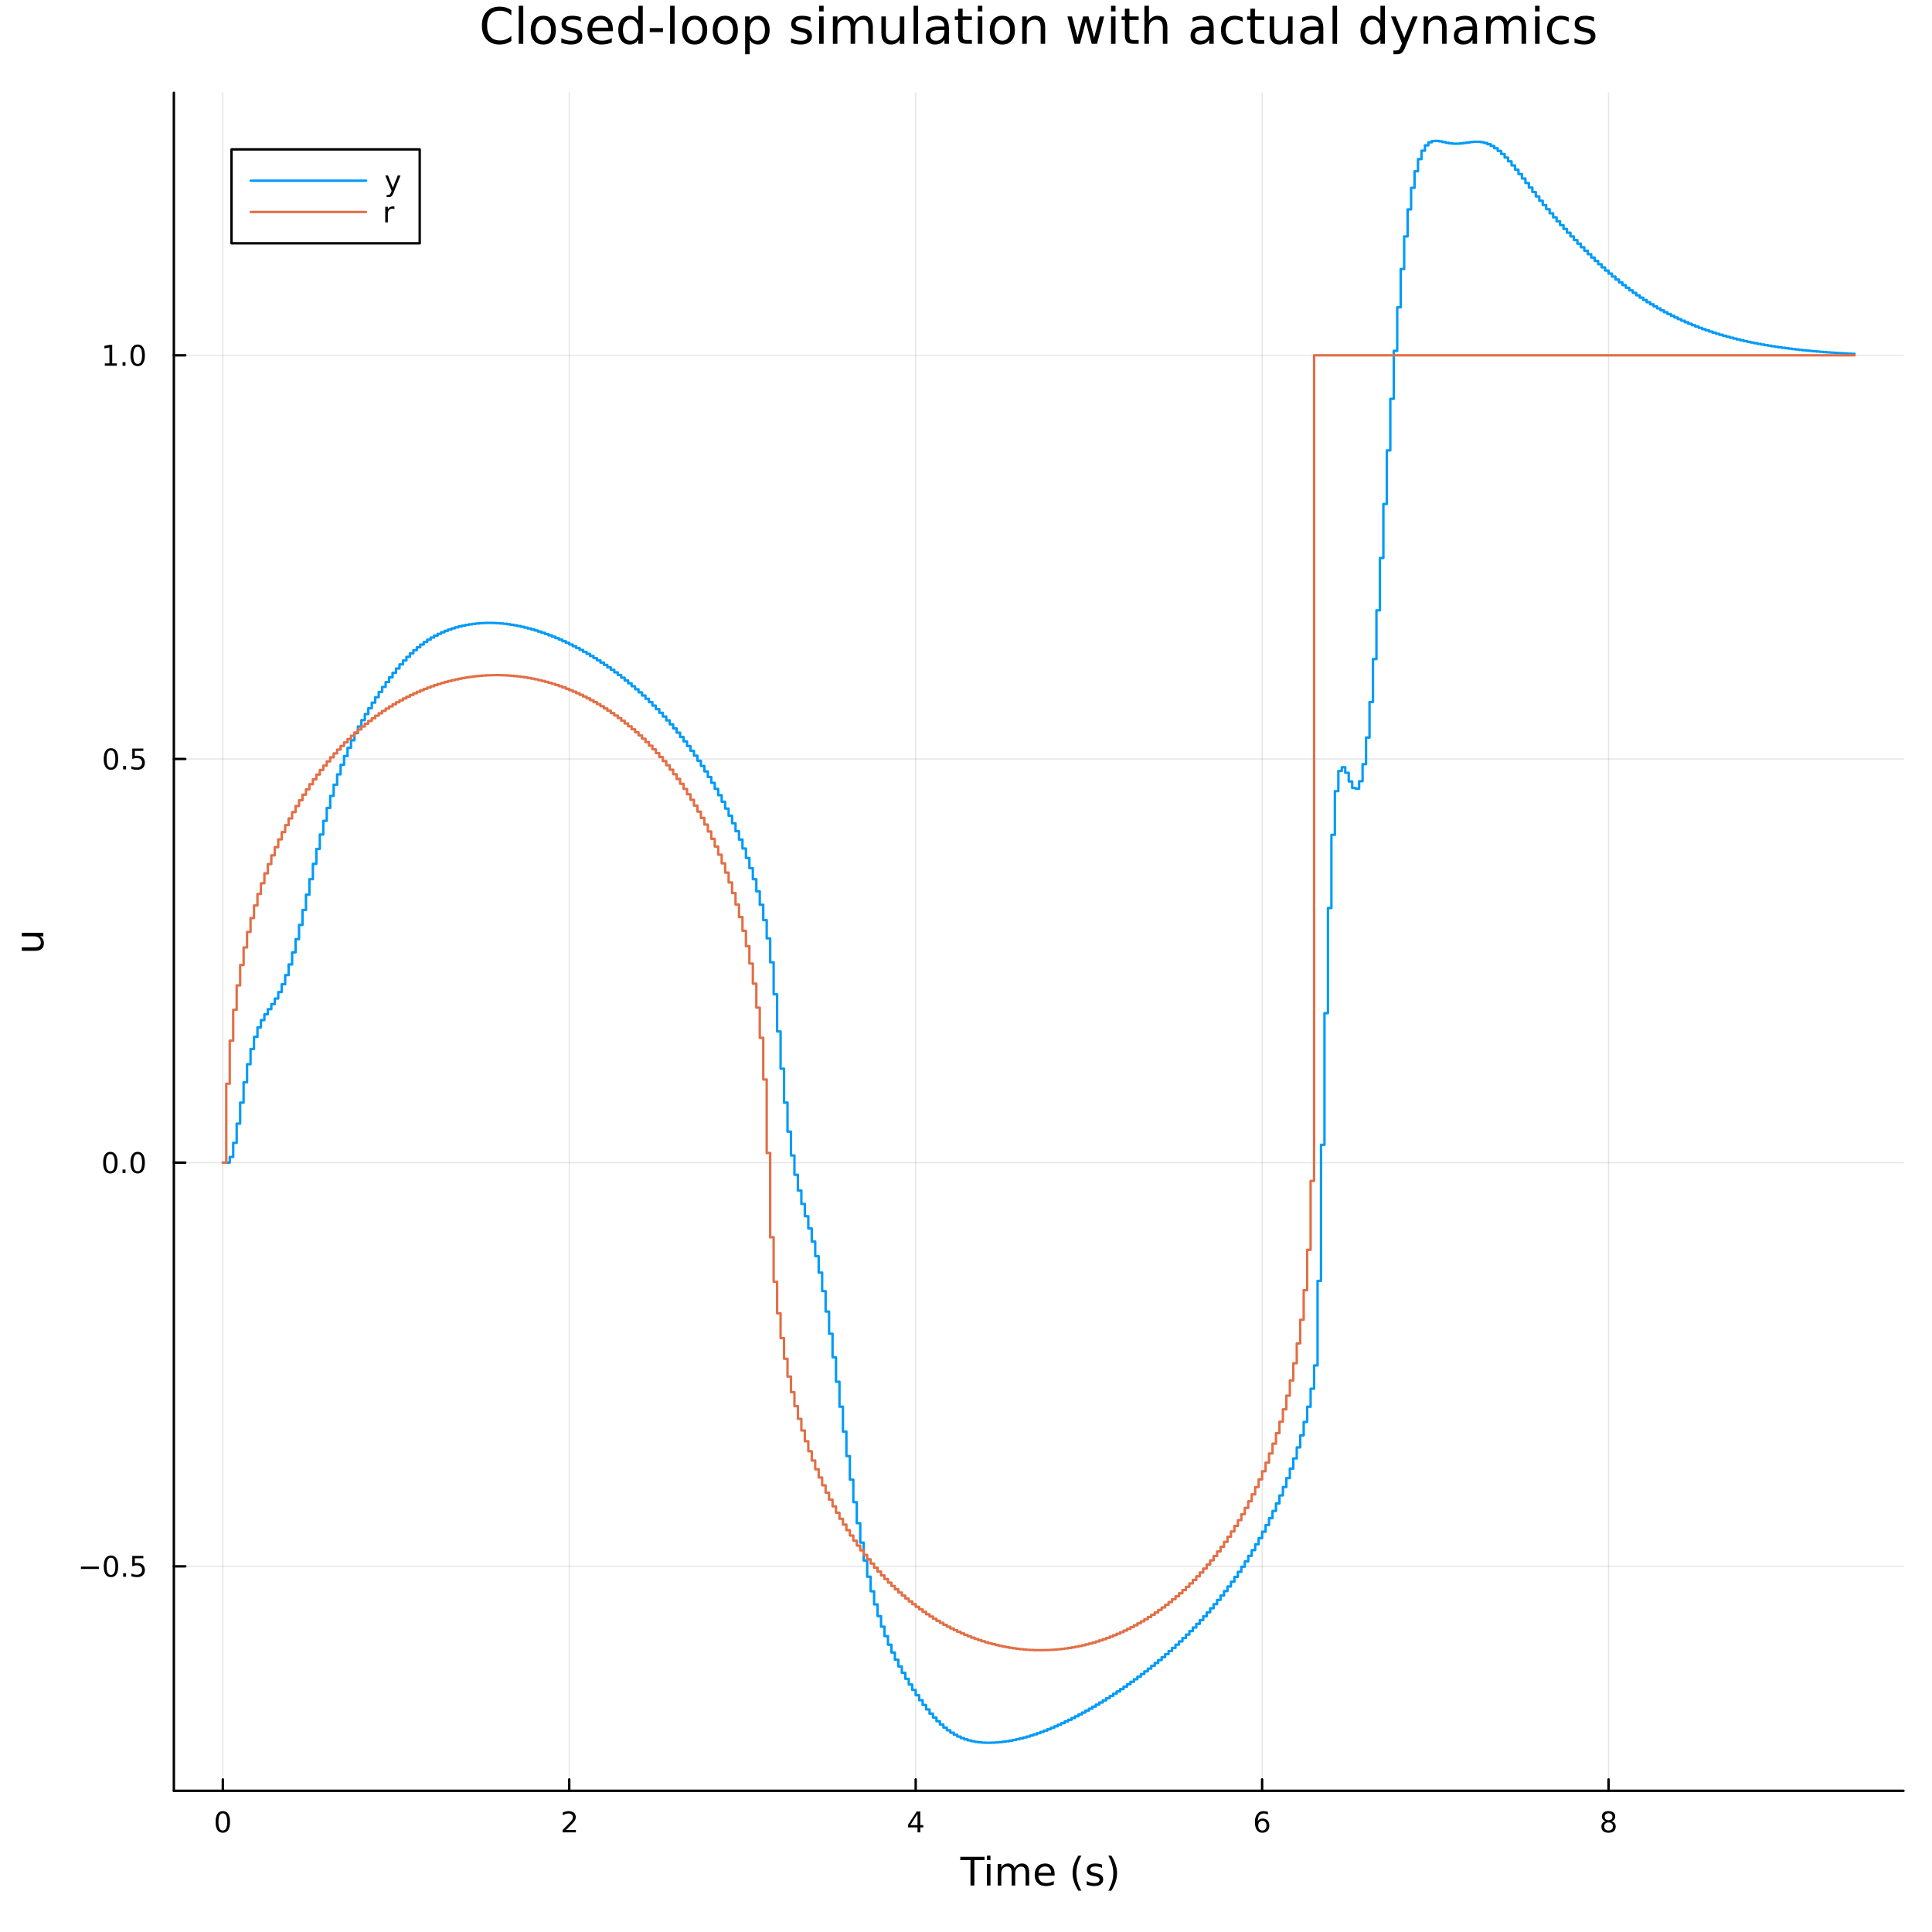 <?xml version="1.0" encoding="utf-8"?>
<svg xmlns="http://www.w3.org/2000/svg" xmlns:xlink="http://www.w3.org/1999/xlink" width="800" height="800" viewBox="0 0 3200 3200">
<rect x="0" y="0" width="3200" height="3200" fill="#333333" stroke="none"/>
<defs>
  <clipPath id="clip980">
    <rect x="0" y="0" width="3200" height="3200"/>
  </clipPath>
</defs>
<path clip-path="url(#clip980)" d="M0 3200 L3200 3200 L3200 0 L0 0  Z" fill="#ffffff" fill-rule="evenodd" fill-opacity="1"/>
<defs>
  <clipPath id="clip981">
    <rect x="640" y="320" width="2241" height="2241"/>
  </clipPath>
</defs>
<path clip-path="url(#clip980)" d="M287.969 2966.14 L3152.76 2966.14 L3152.76 153.712 L287.969 153.712  Z" fill="#ffffff" fill-rule="evenodd" fill-opacity="1"/>
<defs>
  <clipPath id="clip982">
    <rect x="287" y="153" width="2866" height="2813"/>
  </clipPath>
</defs>
<polyline clip-path="url(#clip982)" style="stroke:#000000; stroke-linecap:round; stroke-linejoin:round; stroke-width:2; stroke-opacity:0.1; fill:none" points="369.048,2966.14 369.048,153.712 "/>
<polyline clip-path="url(#clip982)" style="stroke:#000000; stroke-linecap:round; stroke-linejoin:round; stroke-width:2; stroke-opacity:0.1; fill:none" points="942.854,2966.14 942.854,153.712 "/>
<polyline clip-path="url(#clip982)" style="stroke:#000000; stroke-linecap:round; stroke-linejoin:round; stroke-width:2; stroke-opacity:0.1; fill:none" points="1516.66,2966.14 1516.66,153.712 "/>
<polyline clip-path="url(#clip982)" style="stroke:#000000; stroke-linecap:round; stroke-linejoin:round; stroke-width:2; stroke-opacity:0.1; fill:none" points="2090.47,2966.14 2090.47,153.712 "/>
<polyline clip-path="url(#clip982)" style="stroke:#000000; stroke-linecap:round; stroke-linejoin:round; stroke-width:2; stroke-opacity:0.1; fill:none" points="2664.27,2966.14 2664.27,153.712 "/>
<polyline clip-path="url(#clip980)" style="stroke:#000000; stroke-linecap:round; stroke-linejoin:round; stroke-width:4; stroke-opacity:1; fill:none" points="287.969,2966.14 3152.76,2966.14 "/>
<polyline clip-path="url(#clip980)" style="stroke:#000000; stroke-linecap:round; stroke-linejoin:round; stroke-width:4; stroke-opacity:1; fill:none" points="369.048,2966.14 369.048,2947.24 "/>
<polyline clip-path="url(#clip980)" style="stroke:#000000; stroke-linecap:round; stroke-linejoin:round; stroke-width:4; stroke-opacity:1; fill:none" points="942.854,2966.14 942.854,2947.24 "/>
<polyline clip-path="url(#clip980)" style="stroke:#000000; stroke-linecap:round; stroke-linejoin:round; stroke-width:4; stroke-opacity:1; fill:none" points="1516.66,2966.14 1516.66,2947.24 "/>
<polyline clip-path="url(#clip980)" style="stroke:#000000; stroke-linecap:round; stroke-linejoin:round; stroke-width:4; stroke-opacity:1; fill:none" points="2090.47,2966.14 2090.47,2947.24 "/>
<polyline clip-path="url(#clip980)" style="stroke:#000000; stroke-linecap:round; stroke-linejoin:round; stroke-width:4; stroke-opacity:1; fill:none" points="2664.27,2966.14 2664.27,2947.24 "/>
<path clip-path="url(#clip980)" d="M369.048 3003.46 Q365.436 3003.46 363.608 3007.02 Q361.802 3010.56 361.802 3017.69 Q361.802 3024.8 363.608 3028.37 Q365.436 3031.91 369.048 3031.91 Q372.682 3031.91 374.487 3028.37 Q376.316 3024.8 376.316 3017.69 Q376.316 3010.56 374.487 3007.02 Q372.682 3003.46 369.048 3003.46 M369.048 2999.75 Q374.858 2999.75 377.913 3004.36 Q380.992 3008.94 380.992 3017.69 Q380.992 3026.42 377.913 3031.03 Q374.858 3035.61 369.048 3035.61 Q363.237 3035.61 360.159 3031.03 Q357.103 3026.42 357.103 3017.69 Q357.103 3008.94 360.159 3004.36 Q363.237 2999.75 369.048 2999.75 Z" fill="#000000" fill-rule="nonzero" fill-opacity="1" /><path clip-path="url(#clip980)" d="M937.507 3031 L953.826 3031 L953.826 3034.94 L931.882 3034.94 L931.882 3031 Q934.544 3028.25 939.127 3023.62 Q943.734 3018.97 944.914 3017.63 Q947.16 3015.1 948.039 3013.37 Q948.942 3011.61 948.942 3009.92 Q948.942 3007.16 946.998 3005.43 Q945.076 3003.69 941.975 3003.69 Q939.776 3003.69 937.322 3004.45 Q934.891 3005.22 932.114 3006.77 L932.114 3002.05 Q934.938 3000.91 937.391 3000.33 Q939.845 2999.75 941.882 2999.75 Q947.252 2999.75 950.447 3002.44 Q953.641 3005.13 953.641 3009.62 Q953.641 3011.75 952.831 3013.67 Q952.044 3015.56 949.938 3018.16 Q949.359 3018.83 946.257 3022.05 Q943.155 3025.24 937.507 3031 Z" fill="#000000" fill-rule="nonzero" fill-opacity="1" /><path clip-path="url(#clip980)" d="M1519.67 3004.45 L1507.86 3022.9 L1519.67 3022.9 L1519.67 3004.45 M1518.44 3000.38 L1524.32 3000.38 L1524.32 3022.9 L1529.25 3022.9 L1529.25 3026.79 L1524.32 3026.79 L1524.32 3034.94 L1519.67 3034.94 L1519.67 3026.79 L1504.07 3026.79 L1504.07 3022.28 L1518.44 3000.38 Z" fill="#000000" fill-rule="nonzero" fill-opacity="1" /><path clip-path="url(#clip980)" d="M2090.87 3015.8 Q2087.72 3015.8 2085.87 3017.95 Q2084.04 3020.1 2084.04 3023.85 Q2084.04 3027.58 2085.87 3029.75 Q2087.72 3031.91 2090.87 3031.91 Q2094.02 3031.91 2095.85 3029.75 Q2097.7 3027.58 2097.7 3023.85 Q2097.7 3020.1 2095.85 3017.95 Q2094.02 3015.8 2090.87 3015.8 M2100.16 3001.14 L2100.16 3005.4 Q2098.4 3004.57 2096.59 3004.13 Q2094.81 3003.69 2093.05 3003.69 Q2088.42 3003.69 2085.97 3006.81 Q2083.53 3009.94 2083.19 3016.26 Q2084.55 3014.25 2086.61 3013.18 Q2088.67 3012.09 2091.15 3012.09 Q2096.36 3012.09 2099.37 3015.26 Q2102.4 3018.41 2102.4 3023.85 Q2102.4 3029.18 2099.25 3032.39 Q2096.1 3035.61 2090.87 3035.61 Q2084.88 3035.61 2081.71 3031.03 Q2078.53 3026.42 2078.53 3017.69 Q2078.53 3009.5 2082.42 3004.64 Q2086.31 2999.75 2092.86 2999.75 Q2094.62 2999.75 2096.41 3000.1 Q2098.21 3000.45 2100.16 3001.14 Z" fill="#000000" fill-rule="nonzero" fill-opacity="1" /><path clip-path="url(#clip980)" d="M2664.27 3018.53 Q2660.94 3018.53 2659.02 3020.31 Q2657.12 3022.09 2657.12 3025.22 Q2657.12 3028.34 2659.02 3030.13 Q2660.94 3031.91 2664.27 3031.91 Q2667.61 3031.91 2669.53 3030.13 Q2671.45 3028.32 2671.45 3025.22 Q2671.45 3022.09 2669.53 3020.31 Q2667.63 3018.53 2664.27 3018.53 M2659.6 3016.54 Q2656.59 3015.8 2654.9 3013.74 Q2653.23 3011.68 2653.23 3008.71 Q2653.23 3004.57 2656.17 3002.16 Q2659.14 2999.75 2664.27 2999.75 Q2669.44 2999.75 2672.38 3002.16 Q2675.32 3004.57 2675.32 3008.71 Q2675.32 3011.68 2673.63 3013.74 Q2671.96 3015.8 2668.97 3016.54 Q2672.35 3017.32 2674.23 3019.62 Q2676.13 3021.91 2676.13 3025.22 Q2676.13 3030.24 2673.05 3032.93 Q2669.99 3035.61 2664.27 3035.61 Q2658.56 3035.61 2655.48 3032.93 Q2652.42 3030.24 2652.42 3025.22 Q2652.42 3021.91 2654.32 3019.62 Q2656.22 3017.32 2659.6 3016.54 M2657.89 3009.15 Q2657.89 3011.84 2659.55 3013.34 Q2661.24 3014.85 2664.27 3014.85 Q2667.28 3014.85 2668.97 3013.34 Q2670.69 3011.84 2670.69 3009.15 Q2670.69 3006.47 2668.97 3004.96 Q2667.28 3003.46 2664.27 3003.46 Q2661.24 3003.46 2659.55 3004.96 Q2657.89 3006.47 2657.89 3009.15 Z" fill="#000000" fill-rule="nonzero" fill-opacity="1" /><path clip-path="url(#clip980)" d="M1590.53 3075.48 L1630.73 3075.48 L1630.73 3080.89 L1613.86 3080.89 L1613.86 3123 L1607.4 3123 L1607.4 3080.89 L1590.53 3080.89 L1590.53 3075.48 Z" fill="#000000" fill-rule="nonzero" fill-opacity="1" /><path clip-path="url(#clip980)" d="M1634.68 3087.36 L1640.54 3087.36 L1640.54 3123 L1634.68 3123 L1634.68 3087.36 M1634.68 3073.48 L1640.54 3073.48 L1640.54 3080.89 L1634.68 3080.89 L1634.68 3073.48 Z" fill="#000000" fill-rule="nonzero" fill-opacity="1" /><path clip-path="url(#clip980)" d="M1680.54 3094.2 Q1682.74 3090.25 1685.8 3088.37 Q1688.85 3086.5 1692.99 3086.5 Q1698.56 3086.5 1701.58 3090.41 Q1704.61 3094.29 1704.61 3101.49 L1704.61 3123 L1698.72 3123 L1698.72 3101.68 Q1698.72 3096.55 1696.9 3094.07 Q1695.09 3091.59 1691.37 3091.59 Q1686.82 3091.59 1684.17 3094.61 Q1681.53 3097.64 1681.53 3102.86 L1681.53 3123 L1675.64 3123 L1675.64 3101.68 Q1675.64 3096.52 1673.83 3094.07 Q1672.01 3091.59 1668.23 3091.59 Q1663.74 3091.59 1661.1 3094.64 Q1658.46 3097.67 1658.46 3102.86 L1658.46 3123 L1652.57 3123 L1652.57 3087.36 L1658.46 3087.36 L1658.46 3092.89 Q1660.46 3089.62 1663.26 3088.06 Q1666.06 3086.5 1669.91 3086.5 Q1673.8 3086.5 1676.5 3088.47 Q1679.24 3090.44 1680.54 3094.2 Z" fill="#000000" fill-rule="nonzero" fill-opacity="1" /><path clip-path="url(#clip980)" d="M1746.78 3103.72 L1746.78 3106.58 L1719.85 3106.58 Q1720.23 3112.63 1723.48 3115.81 Q1726.76 3118.96 1732.58 3118.96 Q1735.96 3118.96 1739.11 3118.13 Q1742.29 3117.31 1745.41 3115.65 L1745.41 3121.19 Q1742.26 3122.53 1738.95 3123.23 Q1735.64 3123.93 1732.23 3123.93 Q1723.7 3123.93 1718.71 3118.96 Q1713.74 3114 1713.74 3105.53 Q1713.74 3096.78 1718.45 3091.65 Q1723.2 3086.5 1731.22 3086.5 Q1738.41 3086.5 1742.58 3091.14 Q1746.78 3095.76 1746.78 3103.72 M1740.92 3102 Q1740.86 3097.19 1738.22 3094.33 Q1735.61 3091.46 1731.28 3091.46 Q1726.38 3091.46 1723.42 3094.23 Q1720.49 3097 1720.04 3102.03 L1740.92 3102 Z" fill="#000000" fill-rule="nonzero" fill-opacity="1" /><path clip-path="url(#clip980)" d="M1791.18 3073.54 Q1786.92 3080.86 1784.85 3088.02 Q1782.78 3095.19 1782.78 3102.54 Q1782.78 3109.89 1784.85 3117.12 Q1786.95 3124.31 1791.18 3131.6 L1786.09 3131.6 Q1781.31 3124.12 1778.93 3116.89 Q1776.57 3109.67 1776.57 3102.54 Q1776.57 3095.44 1778.93 3088.25 Q1781.28 3081.05 1786.09 3073.54 L1791.18 3073.54 Z" fill="#000000" fill-rule="nonzero" fill-opacity="1" /><path clip-path="url(#clip980)" d="M1825.27 3088.41 L1825.27 3093.94 Q1822.79 3092.67 1820.11 3092.03 Q1817.44 3091.4 1814.57 3091.4 Q1810.21 3091.4 1808.02 3092.73 Q1805.85 3094.07 1805.85 3096.75 Q1805.85 3098.78 1807.41 3099.96 Q1808.97 3101.11 1813.68 3102.16 L1815.69 3102.6 Q1821.93 3103.94 1824.54 3106.39 Q1827.18 3108.81 1827.18 3113.17 Q1827.18 3118.13 1823.23 3121.03 Q1819.32 3123.93 1812.44 3123.93 Q1809.58 3123.93 1806.46 3123.35 Q1803.37 3122.81 1799.93 3121.7 L1799.93 3115.65 Q1803.18 3117.34 1806.33 3118.2 Q1809.48 3119.03 1812.57 3119.03 Q1816.71 3119.03 1818.94 3117.62 Q1821.16 3116.19 1821.16 3113.61 Q1821.16 3111.23 1819.54 3109.95 Q1817.95 3108.68 1812.51 3107.5 L1810.47 3107.03 Q1805.03 3105.88 1802.61 3103.52 Q1800.19 3101.14 1800.19 3097 Q1800.19 3091.97 1803.75 3089.23 Q1807.32 3086.5 1813.87 3086.5 Q1817.12 3086.5 1819.99 3086.97 Q1822.85 3087.45 1825.27 3088.41 Z" fill="#000000" fill-rule="nonzero" fill-opacity="1" /><path clip-path="url(#clip980)" d="M1835.58 3073.54 L1840.67 3073.54 Q1845.45 3081.05 1847.8 3088.25 Q1850.19 3095.44 1850.19 3102.54 Q1850.19 3109.67 1847.8 3116.89 Q1845.45 3124.12 1840.67 3131.6 L1835.58 3131.6 Q1839.81 3124.31 1841.88 3117.12 Q1843.98 3109.89 1843.98 3102.54 Q1843.98 3095.19 1841.88 3088.02 Q1839.81 3080.86 1835.58 3073.54 Z" fill="#000000" fill-rule="nonzero" fill-opacity="1" /><polyline clip-path="url(#clip982)" style="stroke:#000000; stroke-linecap:round; stroke-linejoin:round; stroke-width:2; stroke-opacity:0.1; fill:none" points="287.969,2594.32 3152.76,2594.32 "/>
<polyline clip-path="url(#clip982)" style="stroke:#000000; stroke-linecap:round; stroke-linejoin:round; stroke-width:2; stroke-opacity:0.1; fill:none" points="287.969,1925.71 3152.76,1925.71 "/>
<polyline clip-path="url(#clip982)" style="stroke:#000000; stroke-linecap:round; stroke-linejoin:round; stroke-width:2; stroke-opacity:0.1; fill:none" points="287.969,1257.11 3152.76,1257.11 "/>
<polyline clip-path="url(#clip982)" style="stroke:#000000; stroke-linecap:round; stroke-linejoin:round; stroke-width:2; stroke-opacity:0.1; fill:none" points="287.969,588.501 3152.76,588.501 "/>
<polyline clip-path="url(#clip980)" style="stroke:#000000; stroke-linecap:round; stroke-linejoin:round; stroke-width:4; stroke-opacity:1; fill:none" points="287.969,2966.14 287.969,153.712 "/>
<polyline clip-path="url(#clip980)" style="stroke:#000000; stroke-linecap:round; stroke-linejoin:round; stroke-width:4; stroke-opacity:1; fill:none" points="287.969,2594.32 306.866,2594.32 "/>
<polyline clip-path="url(#clip980)" style="stroke:#000000; stroke-linecap:round; stroke-linejoin:round; stroke-width:4; stroke-opacity:1; fill:none" points="287.969,1925.71 306.866,1925.71 "/>
<polyline clip-path="url(#clip980)" style="stroke:#000000; stroke-linecap:round; stroke-linejoin:round; stroke-width:4; stroke-opacity:1; fill:none" points="287.969,1257.11 306.866,1257.11 "/>
<polyline clip-path="url(#clip980)" style="stroke:#000000; stroke-linecap:round; stroke-linejoin:round; stroke-width:4; stroke-opacity:1; fill:none" points="287.969,588.501 306.866,588.501 "/>
<path clip-path="url(#clip980)" d="M134.02 2594.77 L163.696 2594.77 L163.696 2598.7 L134.02 2598.7 L134.02 2594.77 Z" fill="#000000" fill-rule="nonzero" fill-opacity="1" /><path clip-path="url(#clip980)" d="M183.788 2580.11 Q180.177 2580.11 178.349 2583.68 Q176.543 2587.22 176.543 2594.35 Q176.543 2601.46 178.349 2605.02 Q180.177 2608.56 183.788 2608.56 Q187.423 2608.56 189.228 2605.02 Q191.057 2601.46 191.057 2594.35 Q191.057 2587.22 189.228 2583.68 Q187.423 2580.11 183.788 2580.11 M183.788 2576.41 Q189.599 2576.41 192.654 2581.02 Q195.733 2585.6 195.733 2594.35 Q195.733 2603.08 192.654 2607.68 Q189.599 2612.27 183.788 2612.27 Q177.978 2612.27 174.9 2607.68 Q171.844 2603.08 171.844 2594.35 Q171.844 2585.6 174.9 2581.02 Q177.978 2576.41 183.788 2576.41 Z" fill="#000000" fill-rule="nonzero" fill-opacity="1" /><path clip-path="url(#clip980)" d="M203.95 2605.72 L208.835 2605.72 L208.835 2611.6 L203.95 2611.6 L203.95 2605.72 Z" fill="#000000" fill-rule="nonzero" fill-opacity="1" /><path clip-path="url(#clip980)" d="M219.066 2577.04 L237.422 2577.04 L237.422 2580.97 L223.348 2580.97 L223.348 2589.44 Q224.367 2589.1 225.385 2588.93 Q226.404 2588.75 227.422 2588.75 Q233.209 2588.75 236.589 2591.92 Q239.969 2595.09 239.969 2600.51 Q239.969 2606.09 236.496 2609.19 Q233.024 2612.27 226.705 2612.27 Q224.529 2612.27 222.26 2611.9 Q220.015 2611.53 217.608 2610.78 L217.608 2606.09 Q219.691 2607.22 221.913 2607.78 Q224.135 2608.33 226.612 2608.33 Q230.617 2608.33 232.955 2606.22 Q235.293 2604.12 235.293 2600.51 Q235.293 2596.9 232.955 2594.79 Q230.617 2592.68 226.612 2592.68 Q224.737 2592.68 222.862 2593.1 Q221.01 2593.52 219.066 2594.4 L219.066 2577.04 Z" fill="#000000" fill-rule="nonzero" fill-opacity="1" /><path clip-path="url(#clip980)" d="M182.793 1911.51 Q179.182 1911.51 177.353 1915.07 Q175.548 1918.62 175.548 1925.75 Q175.548 1932.85 177.353 1936.42 Q179.182 1939.96 182.793 1939.96 Q186.427 1939.96 188.233 1936.42 Q190.062 1932.85 190.062 1925.75 Q190.062 1918.62 188.233 1915.07 Q186.427 1911.51 182.793 1911.51 M182.793 1907.81 Q188.603 1907.81 191.659 1912.41 Q194.737 1917 194.737 1925.75 Q194.737 1934.47 191.659 1939.08 Q188.603 1943.66 182.793 1943.66 Q176.983 1943.66 173.904 1939.08 Q170.849 1934.47 170.849 1925.75 Q170.849 1917 173.904 1912.41 Q176.983 1907.81 182.793 1907.81 Z" fill="#000000" fill-rule="nonzero" fill-opacity="1" /><path clip-path="url(#clip980)" d="M202.955 1937.11 L207.839 1937.11 L207.839 1942.99 L202.955 1942.99 L202.955 1937.11 Z" fill="#000000" fill-rule="nonzero" fill-opacity="1" /><path clip-path="url(#clip980)" d="M228.024 1911.51 Q224.413 1911.51 222.584 1915.07 Q220.779 1918.62 220.779 1925.75 Q220.779 1932.85 222.584 1936.42 Q224.413 1939.96 228.024 1939.96 Q231.659 1939.96 233.464 1936.42 Q235.293 1932.85 235.293 1925.75 Q235.293 1918.62 233.464 1915.07 Q231.659 1911.51 228.024 1911.51 M228.024 1907.81 Q233.834 1907.81 236.89 1912.41 Q239.969 1917 239.969 1925.75 Q239.969 1934.47 236.89 1939.08 Q233.834 1943.66 228.024 1943.66 Q222.214 1943.66 219.135 1939.08 Q216.08 1934.47 216.08 1925.75 Q216.08 1917 219.135 1912.41 Q222.214 1907.81 228.024 1907.81 Z" fill="#000000" fill-rule="nonzero" fill-opacity="1" /><path clip-path="url(#clip980)" d="M183.788 1242.9 Q180.177 1242.9 178.349 1246.47 Q176.543 1250.01 176.543 1257.14 Q176.543 1264.25 178.349 1267.81 Q180.177 1271.35 183.788 1271.35 Q187.423 1271.35 189.228 1267.81 Q191.057 1264.25 191.057 1257.14 Q191.057 1250.01 189.228 1246.47 Q187.423 1242.9 183.788 1242.9 M183.788 1239.2 Q189.599 1239.2 192.654 1243.81 Q195.733 1248.39 195.733 1257.14 Q195.733 1265.87 192.654 1270.47 Q189.599 1275.06 183.788 1275.06 Q177.978 1275.06 174.9 1270.47 Q171.844 1265.87 171.844 1257.14 Q171.844 1248.39 174.9 1243.81 Q177.978 1239.2 183.788 1239.2 Z" fill="#000000" fill-rule="nonzero" fill-opacity="1" /><path clip-path="url(#clip980)" d="M203.95 1268.51 L208.835 1268.51 L208.835 1274.39 L203.95 1274.39 L203.95 1268.51 Z" fill="#000000" fill-rule="nonzero" fill-opacity="1" /><path clip-path="url(#clip980)" d="M219.066 1239.83 L237.422 1239.83 L237.422 1243.76 L223.348 1243.76 L223.348 1252.23 Q224.367 1251.89 225.385 1251.72 Q226.404 1251.54 227.422 1251.54 Q233.209 1251.54 236.589 1254.71 Q239.969 1257.88 239.969 1263.3 Q239.969 1268.88 236.496 1271.98 Q233.024 1275.06 226.705 1275.06 Q224.529 1275.06 222.26 1274.69 Q220.015 1274.32 217.608 1273.58 L217.608 1268.88 Q219.691 1270.01 221.913 1270.57 Q224.135 1271.12 226.612 1271.12 Q230.617 1271.12 232.955 1269.02 Q235.293 1266.91 235.293 1263.3 Q235.293 1259.69 232.955 1257.58 Q230.617 1255.47 226.612 1255.47 Q224.737 1255.47 222.862 1255.89 Q221.01 1256.31 219.066 1257.19 L219.066 1239.83 Z" fill="#000000" fill-rule="nonzero" fill-opacity="1" /><path clip-path="url(#clip980)" d="M173.603 601.845 L181.242 601.845 L181.242 575.48 L172.932 577.146 L172.932 572.887 L181.196 571.221 L185.872 571.221 L185.872 601.845 L193.511 601.845 L193.511 605.781 L173.603 605.781 L173.603 601.845 Z" fill="#000000" fill-rule="nonzero" fill-opacity="1" /><path clip-path="url(#clip980)" d="M202.955 599.901 L207.839 599.901 L207.839 605.781 L202.955 605.781 L202.955 599.901 Z" fill="#000000" fill-rule="nonzero" fill-opacity="1" /><path clip-path="url(#clip980)" d="M228.024 574.299 Q224.413 574.299 222.584 577.864 Q220.779 581.406 220.779 588.535 Q220.779 595.642 222.584 599.207 Q224.413 602.748 228.024 602.748 Q231.659 602.748 233.464 599.207 Q235.293 595.642 235.293 588.535 Q235.293 581.406 233.464 577.864 Q231.659 574.299 228.024 574.299 M228.024 570.596 Q233.834 570.596 236.89 575.202 Q239.969 579.785 239.969 588.535 Q239.969 597.262 236.89 601.869 Q233.834 606.452 228.024 606.452 Q222.214 606.452 219.135 601.869 Q216.08 597.262 216.08 588.535 Q216.08 579.785 219.135 575.202 Q222.214 570.596 228.024 570.596 Z" fill="#000000" fill-rule="nonzero" fill-opacity="1" /><path clip-path="url(#clip980)" d="M57.696 1574.85 L36.116 1574.85 L36.116 1569 L57.473 1569 Q62.534 1569 65.08 1567.02 Q67.595 1565.05 67.595 1561.1 Q67.595 1556.36 64.571 1553.62 Q61.547 1550.85 56.327 1550.85 L36.116 1550.85 L36.116 1545 L71.764 1545 L71.764 1550.85 L66.29 1550.85 Q69.536 1552.99 71.128 1555.82 Q72.687 1558.62 72.687 1562.34 Q72.687 1568.49 68.868 1571.67 Q65.048 1574.85 57.696 1574.85 M35.257 1560.12 L35.257 1560.12 Z" fill="#000000" fill-rule="nonzero" fill-opacity="1" /><path clip-path="url(#clip980)" d="M846.927 16.755 L846.927 25.383 Q842.795 21.535 838.096 19.631 Q833.437 17.727 828.171 17.727 Q817.801 17.727 812.291 24.087 Q806.782 30.406 806.782 42.397 Q806.782 54.347 812.291 60.707 Q817.801 67.026 828.171 67.026 Q833.437 67.026 838.096 65.122 Q842.795 63.218 846.927 59.37 L846.927 67.918 Q842.633 70.834 837.812 72.292 Q833.032 73.751 827.685 73.751 Q813.952 73.751 806.053 65.365 Q798.154 56.94 798.154 42.397 Q798.154 27.814 806.053 19.428 Q813.952 11.002 827.685 11.002 Q833.113 11.002 837.893 12.461 Q842.714 13.878 846.927 16.755 Z" fill="#000000" fill-rule="nonzero" fill-opacity="1" /><path clip-path="url(#clip980)" d="M859.241 9.544 L866.695 9.544 L866.695 72.576 L859.241 72.576 L859.241 9.544 Z" fill="#000000" fill-rule="nonzero" fill-opacity="1" /><path clip-path="url(#clip980)" d="M899.872 32.431 Q893.877 32.431 890.393 37.131 Q886.909 41.789 886.909 49.931 Q886.909 58.074 890.352 62.773 Q893.836 67.431 899.872 67.431 Q905.827 67.431 909.31 62.732 Q912.794 58.033 912.794 49.931 Q912.794 41.87 909.31 37.171 Q905.827 32.431 899.872 32.431 M899.872 26.112 Q909.594 26.112 915.144 32.431 Q920.694 38.751 920.694 49.931 Q920.694 61.071 915.144 67.431 Q909.594 73.751 899.872 73.751 Q890.109 73.751 884.559 67.431 Q879.05 61.071 879.05 49.931 Q879.05 38.751 884.559 32.431 Q890.109 26.112 899.872 26.112 Z" fill="#000000" fill-rule="nonzero" fill-opacity="1" /><path clip-path="url(#clip980)" d="M961.972 28.543 L961.972 35.591 Q958.813 33.971 955.41 33.161 Q952.007 32.35 948.361 32.35 Q942.811 32.35 940.016 34.052 Q937.262 35.753 937.262 39.156 Q937.262 41.749 939.247 43.248 Q941.232 44.706 947.227 46.043 L949.779 46.61 Q957.719 48.311 961.041 51.43 Q964.403 54.509 964.403 60.059 Q964.403 66.378 959.38 70.064 Q954.397 73.751 945.647 73.751 Q942.001 73.751 938.031 73.022 Q934.102 72.333 929.727 70.915 L929.727 63.218 Q933.859 65.365 937.869 66.459 Q941.88 67.512 945.809 67.512 Q951.075 67.512 953.911 65.73 Q956.747 63.907 956.747 60.626 Q956.747 57.588 954.681 55.967 Q952.655 54.347 945.728 52.848 L943.136 52.24 Q936.209 50.782 933.13 47.785 Q930.051 44.746 930.051 39.48 Q930.051 33.08 934.588 29.596 Q939.125 26.112 947.47 26.112 Q951.602 26.112 955.248 26.72 Q958.894 27.327 961.972 28.543 Z" fill="#000000" fill-rule="nonzero" fill-opacity="1" /><path clip-path="url(#clip980)" d="M1015.08 48.028 L1015.08 51.673 L980.809 51.673 Q981.295 59.37 985.427 63.421 Q989.599 67.431 997.013 67.431 Q1001.31 67.431 1005.32 66.378 Q1009.37 65.325 1013.34 63.218 L1013.34 70.267 Q1009.33 71.968 1005.11 72.86 Q1000.9 73.751 996.567 73.751 Q985.711 73.751 979.351 67.431 Q973.031 61.112 973.031 50.337 Q973.031 39.197 979.027 32.675 Q985.062 26.112 995.271 26.112 Q1004.43 26.112 1009.73 32.026 Q1015.08 37.9 1015.08 48.028 M1007.63 45.84 Q1007.54 39.723 1004.18 36.077 Q1000.86 32.431 995.352 32.431 Q989.113 32.431 985.346 35.956 Q981.619 39.48 981.052 45.88 L1007.63 45.84 Z" fill="#000000" fill-rule="nonzero" fill-opacity="1" /><path clip-path="url(#clip980)" d="M1057.17 34.092 L1057.17 9.544 L1064.62 9.544 L1064.62 72.576 L1057.17 72.576 L1057.17 65.77 Q1054.82 69.821 1051.21 71.806 Q1047.65 73.751 1042.63 73.751 Q1034.4 73.751 1029.22 67.188 Q1024.07 60.626 1024.07 49.931 Q1024.07 39.237 1029.22 32.675 Q1034.4 26.112 1042.63 26.112 Q1047.65 26.112 1051.21 28.097 Q1054.82 30.041 1057.17 34.092 M1031.77 49.931 Q1031.77 58.155 1035.13 62.854 Q1038.53 67.512 1044.45 67.512 Q1050.36 67.512 1053.77 62.854 Q1057.17 58.155 1057.17 49.931 Q1057.17 41.708 1053.77 37.05 Q1050.36 32.35 1044.45 32.35 Q1038.53 32.35 1035.13 37.05 Q1031.77 41.708 1031.77 49.931 Z" fill="#000000" fill-rule="nonzero" fill-opacity="1" /><path clip-path="url(#clip980)" d="M1076.21 46.529 L1098.04 46.529 L1098.04 53.172 L1076.21 53.172 L1076.21 46.529 Z" fill="#000000" fill-rule="nonzero" fill-opacity="1" /><path clip-path="url(#clip980)" d="M1109.91 9.544 L1117.36 9.544 L1117.36 72.576 L1109.91 72.576 L1109.91 9.544 Z" fill="#000000" fill-rule="nonzero" fill-opacity="1" /><path clip-path="url(#clip980)" d="M1150.54 32.431 Q1144.55 32.431 1141.06 37.131 Q1137.58 41.789 1137.58 49.931 Q1137.58 58.074 1141.02 62.773 Q1144.51 67.431 1150.54 67.431 Q1156.5 67.431 1159.98 62.732 Q1163.46 58.033 1163.46 49.931 Q1163.46 41.87 1159.98 37.171 Q1156.5 32.431 1150.54 32.431 M1150.54 26.112 Q1160.26 26.112 1165.81 32.431 Q1171.36 38.751 1171.36 49.931 Q1171.36 61.071 1165.81 67.431 Q1160.26 73.751 1150.54 73.751 Q1140.78 73.751 1135.23 67.431 Q1129.72 61.071 1129.72 49.931 Q1129.72 38.751 1135.23 32.431 Q1140.78 26.112 1150.54 26.112 Z" fill="#000000" fill-rule="nonzero" fill-opacity="1" /><path clip-path="url(#clip980)" d="M1201.3 32.431 Q1195.3 32.431 1191.82 37.131 Q1188.34 41.789 1188.34 49.931 Q1188.34 58.074 1191.78 62.773 Q1195.26 67.431 1201.3 67.431 Q1207.25 67.431 1210.74 62.732 Q1214.22 58.033 1214.22 49.931 Q1214.22 41.87 1210.74 37.171 Q1207.25 32.431 1201.3 32.431 M1201.3 26.112 Q1211.02 26.112 1216.57 32.431 Q1222.12 38.751 1222.12 49.931 Q1222.12 61.071 1216.57 67.431 Q1211.02 73.751 1201.3 73.751 Q1191.54 73.751 1185.99 67.431 Q1180.48 61.071 1180.48 49.931 Q1180.48 38.751 1185.99 32.431 Q1191.54 26.112 1201.3 26.112 Z" fill="#000000" fill-rule="nonzero" fill-opacity="1" /><path clip-path="url(#clip980)" d="M1241.69 65.77 L1241.69 89.833 L1234.19 89.833 L1234.19 27.206 L1241.69 27.206 L1241.69 34.092 Q1244.04 30.041 1247.6 28.097 Q1251.21 26.112 1256.19 26.112 Q1264.45 26.112 1269.6 32.675 Q1274.78 39.237 1274.78 49.931 Q1274.78 60.626 1269.6 67.188 Q1264.45 73.751 1256.19 73.751 Q1251.21 73.751 1247.6 71.806 Q1244.04 69.821 1241.69 65.77 M1267.05 49.931 Q1267.05 41.708 1263.64 37.05 Q1260.28 32.35 1254.37 32.35 Q1248.45 32.35 1245.05 37.05 Q1241.69 41.708 1241.69 49.931 Q1241.69 58.155 1245.05 62.854 Q1248.45 67.512 1254.37 67.512 Q1260.28 67.512 1263.64 62.854 Q1267.05 58.155 1267.05 49.931 Z" fill="#000000" fill-rule="nonzero" fill-opacity="1" /><path clip-path="url(#clip980)" d="M1342.43 28.543 L1342.43 35.591 Q1339.27 33.971 1335.87 33.161 Q1332.47 32.35 1328.82 32.35 Q1323.27 32.35 1320.48 34.052 Q1317.72 35.753 1317.72 39.156 Q1317.72 41.749 1319.71 43.248 Q1321.69 44.706 1327.69 46.043 L1330.24 46.61 Q1338.18 48.311 1341.5 51.43 Q1344.86 54.509 1344.86 60.059 Q1344.86 66.378 1339.84 70.064 Q1334.86 73.751 1326.11 73.751 Q1322.46 73.751 1318.49 73.022 Q1314.56 72.333 1310.19 70.915 L1310.19 63.218 Q1314.32 65.365 1318.33 66.459 Q1322.34 67.512 1326.27 67.512 Q1331.54 67.512 1334.37 65.73 Q1337.21 63.907 1337.21 60.626 Q1337.21 57.588 1335.14 55.967 Q1333.12 54.347 1326.19 52.848 L1323.6 52.24 Q1316.67 50.782 1313.59 47.785 Q1310.51 44.746 1310.51 39.48 Q1310.51 33.08 1315.05 29.596 Q1319.59 26.112 1327.93 26.112 Q1332.06 26.112 1335.71 26.72 Q1339.35 27.327 1342.43 28.543 Z" fill="#000000" fill-rule="nonzero" fill-opacity="1" /><path clip-path="url(#clip980)" d="M1356.73 27.206 L1364.19 27.206 L1364.19 72.576 L1356.73 72.576 L1356.73 27.206 M1356.73 9.544 L1364.19 9.544 L1364.19 18.983 L1356.73 18.983 L1356.73 9.544 Z" fill="#000000" fill-rule="nonzero" fill-opacity="1" /><path clip-path="url(#clip980)" d="M1415.11 35.915 Q1417.9 30.892 1421.79 28.502 Q1425.68 26.112 1430.95 26.112 Q1438.03 26.112 1441.88 31.095 Q1445.73 36.037 1445.73 45.192 L1445.73 72.576 L1438.24 72.576 L1438.24 45.435 Q1438.24 38.913 1435.93 35.753 Q1433.62 32.594 1428.88 32.594 Q1423.09 32.594 1419.72 36.442 Q1416.36 40.29 1416.36 46.934 L1416.36 72.576 L1408.87 72.576 L1408.87 45.435 Q1408.87 38.873 1406.56 35.753 Q1404.25 32.594 1399.43 32.594 Q1393.72 32.594 1390.36 36.482 Q1386.99 40.331 1386.99 46.934 L1386.99 72.576 L1379.5 72.576 L1379.5 27.206 L1386.99 27.206 L1386.99 34.254 Q1389.55 30.082 1393.11 28.097 Q1396.67 26.112 1401.58 26.112 Q1406.52 26.112 1409.96 28.624 Q1413.45 31.135 1415.11 35.915 Z" fill="#000000" fill-rule="nonzero" fill-opacity="1" /><path clip-path="url(#clip980)" d="M1459.83 54.671 L1459.83 27.206 L1467.28 27.206 L1467.28 54.387 Q1467.28 60.828 1469.79 64.069 Q1472.31 67.269 1477.33 67.269 Q1483.36 67.269 1486.85 63.421 Q1490.37 59.573 1490.37 52.929 L1490.37 27.206 L1497.83 27.206 L1497.83 72.576 L1490.37 72.576 L1490.37 65.608 Q1487.66 69.74 1484.05 71.766 Q1480.49 73.751 1475.75 73.751 Q1467.93 73.751 1463.88 68.89 Q1459.83 64.029 1459.83 54.671 M1478.58 26.112 L1478.58 26.112 Z" fill="#000000" fill-rule="nonzero" fill-opacity="1" /><path clip-path="url(#clip980)" d="M1513.18 9.544 L1520.63 9.544 L1520.63 72.576 L1513.18 72.576 L1513.18 9.544 Z" fill="#000000" fill-rule="nonzero" fill-opacity="1" /><path clip-path="url(#clip980)" d="M1556.85 49.769 Q1547.81 49.769 1544.33 51.835 Q1540.85 53.901 1540.85 58.884 Q1540.85 62.854 1543.44 65.203 Q1546.07 67.512 1550.57 67.512 Q1556.77 67.512 1560.49 63.137 Q1564.26 58.722 1564.26 51.43 L1564.26 49.769 L1556.85 49.769 M1571.71 46.691 L1571.71 72.576 L1564.26 72.576 L1564.26 65.689 Q1561.71 69.821 1557.9 71.806 Q1554.09 73.751 1548.58 73.751 Q1541.62 73.751 1537.48 69.862 Q1533.39 65.933 1533.39 59.37 Q1533.39 51.714 1538.5 47.825 Q1543.64 43.936 1553.81 43.936 L1564.26 43.936 L1564.26 43.207 Q1564.26 38.062 1560.86 35.267 Q1557.5 32.431 1551.38 32.431 Q1547.49 32.431 1543.8 33.363 Q1540.12 34.295 1536.71 36.158 L1536.71 29.272 Q1540.81 27.692 1544.65 26.922 Q1548.5 26.112 1552.15 26.112 Q1561.99 26.112 1566.85 31.216 Q1571.71 36.32 1571.71 46.691 Z" fill="#000000" fill-rule="nonzero" fill-opacity="1" /><path clip-path="url(#clip980)" d="M1594.44 14.324 L1594.44 27.206 L1609.79 27.206 L1609.79 32.999 L1594.44 32.999 L1594.44 57.628 Q1594.44 63.178 1595.94 64.758 Q1597.48 66.338 1602.14 66.338 L1609.79 66.338 L1609.79 72.576 L1602.14 72.576 Q1593.51 72.576 1590.23 69.376 Q1586.95 66.135 1586.95 57.628 L1586.95 32.999 L1581.48 32.999 L1581.48 27.206 L1586.95 27.206 L1586.95 14.324 L1594.44 14.324 Z" fill="#000000" fill-rule="nonzero" fill-opacity="1" /><path clip-path="url(#clip980)" d="M1619.6 27.206 L1627.05 27.206 L1627.05 72.576 L1619.6 72.576 L1619.6 27.206 M1619.6 9.544 L1627.05 9.544 L1627.05 18.983 L1619.6 18.983 L1619.6 9.544 Z" fill="#000000" fill-rule="nonzero" fill-opacity="1" /><path clip-path="url(#clip980)" d="M1660.23 32.431 Q1654.23 32.431 1650.75 37.131 Q1647.26 41.789 1647.26 49.931 Q1647.26 58.074 1650.71 62.773 Q1654.19 67.431 1660.23 67.431 Q1666.18 67.431 1669.67 62.732 Q1673.15 58.033 1673.15 49.931 Q1673.15 41.87 1669.67 37.171 Q1666.18 32.431 1660.23 32.431 M1660.23 26.112 Q1669.95 26.112 1675.5 32.431 Q1681.05 38.751 1681.05 49.931 Q1681.05 61.071 1675.5 67.431 Q1669.95 73.751 1660.23 73.751 Q1650.46 73.751 1644.91 67.431 Q1639.4 61.071 1639.4 49.931 Q1639.4 38.751 1644.91 32.431 Q1650.46 26.112 1660.23 26.112 Z" fill="#000000" fill-rule="nonzero" fill-opacity="1" /><path clip-path="url(#clip980)" d="M1731.12 45.192 L1731.12 72.576 L1723.66 72.576 L1723.66 45.435 Q1723.66 38.994 1721.15 35.794 Q1718.64 32.594 1713.62 32.594 Q1707.58 32.594 1704.1 36.442 Q1700.61 40.29 1700.61 46.934 L1700.61 72.576 L1693.12 72.576 L1693.12 27.206 L1700.61 27.206 L1700.61 34.254 Q1703.29 30.163 1706.89 28.138 Q1710.54 26.112 1715.28 26.112 Q1723.1 26.112 1727.11 30.973 Q1731.12 35.794 1731.12 45.192 Z" fill="#000000" fill-rule="nonzero" fill-opacity="1" /><path clip-path="url(#clip980)" d="M1768.02 27.206 L1775.47 27.206 L1784.79 62.611 L1794.07 27.206 L1802.86 27.206 L1812.18 62.611 L1821.45 27.206 L1828.91 27.206 L1817.04 72.576 L1808.25 72.576 L1798.48 35.389 L1788.68 72.576 L1779.89 72.576 L1768.02 27.206 Z" fill="#000000" fill-rule="nonzero" fill-opacity="1" /><path clip-path="url(#clip980)" d="M1840.21 27.206 L1847.66 27.206 L1847.66 72.576 L1840.21 72.576 L1840.21 27.206 M1840.21 9.544 L1847.66 9.544 L1847.66 18.983 L1840.21 18.983 L1840.21 9.544 Z" fill="#000000" fill-rule="nonzero" fill-opacity="1" /><path clip-path="url(#clip980)" d="M1870.63 14.324 L1870.63 27.206 L1885.98 27.206 L1885.98 32.999 L1870.63 32.999 L1870.63 57.628 Q1870.63 63.178 1872.13 64.758 Q1873.67 66.338 1878.33 66.338 L1885.98 66.338 L1885.98 72.576 L1878.33 72.576 Q1869.7 72.576 1866.42 69.376 Q1863.14 66.135 1863.14 57.628 L1863.14 32.999 L1857.67 32.999 L1857.67 27.206 L1863.14 27.206 L1863.14 14.324 L1870.63 14.324 Z" fill="#000000" fill-rule="nonzero" fill-opacity="1" /><path clip-path="url(#clip980)" d="M1933.5 45.192 L1933.5 72.576 L1926.05 72.576 L1926.05 45.435 Q1926.05 38.994 1923.54 35.794 Q1921.02 32.594 1916 32.594 Q1909.96 32.594 1906.48 36.442 Q1903 40.29 1903 46.934 L1903 72.576 L1895.5 72.576 L1895.5 9.544 L1903 9.544 L1903 34.254 Q1905.67 30.163 1909.28 28.138 Q1912.92 26.112 1917.66 26.112 Q1925.48 26.112 1929.49 30.973 Q1933.5 35.794 1933.5 45.192 Z" fill="#000000" fill-rule="nonzero" fill-opacity="1" /><path clip-path="url(#clip980)" d="M1995.36 49.769 Q1986.32 49.769 1982.84 51.835 Q1979.36 53.901 1979.36 58.884 Q1979.36 62.854 1981.95 65.203 Q1984.58 67.512 1989.08 67.512 Q1995.28 67.512 1999 63.137 Q2002.77 58.722 2002.77 51.43 L2002.77 49.769 L1995.36 49.769 M2010.22 46.691 L2010.22 72.576 L2002.77 72.576 L2002.77 65.689 Q2000.22 69.821 1996.41 71.806 Q1992.6 73.751 1987.09 73.751 Q1980.13 73.751 1975.99 69.862 Q1971.9 65.933 1971.9 59.37 Q1971.9 51.714 1977.01 47.825 Q1982.15 43.936 1992.32 43.936 L2002.77 43.936 L2002.77 43.207 Q2002.77 38.062 1999.37 35.267 Q1996.01 32.431 1989.89 32.431 Q1986 32.431 1982.31 33.363 Q1978.63 34.295 1975.22 36.158 L1975.22 29.272 Q1979.32 27.692 1983.16 26.922 Q1987.01 26.112 1990.66 26.112 Q2000.5 26.112 2005.36 31.216 Q2010.22 36.32 2010.22 46.691 Z" fill="#000000" fill-rule="nonzero" fill-opacity="1" /><path clip-path="url(#clip980)" d="M2058.23 28.948 L2058.23 35.915 Q2055.07 34.173 2051.87 33.323 Q2048.71 32.431 2045.47 32.431 Q2038.22 32.431 2034.21 37.05 Q2030.2 41.627 2030.2 49.931 Q2030.2 58.236 2034.21 62.854 Q2038.22 67.431 2045.47 67.431 Q2048.71 67.431 2051.87 66.581 Q2055.07 65.689 2058.23 63.948 L2058.23 70.834 Q2055.11 72.292 2051.75 73.022 Q2048.42 73.751 2044.66 73.751 Q2034.41 73.751 2028.37 67.31 Q2022.34 60.869 2022.34 49.931 Q2022.34 38.832 2028.41 32.472 Q2034.53 26.112 2045.14 26.112 Q2048.59 26.112 2051.87 26.841 Q2055.15 27.53 2058.23 28.948 Z" fill="#000000" fill-rule="nonzero" fill-opacity="1" /><path clip-path="url(#clip980)" d="M2078.56 14.324 L2078.56 27.206 L2093.92 27.206 L2093.92 32.999 L2078.56 32.999 L2078.56 57.628 Q2078.56 63.178 2080.06 64.758 Q2081.6 66.338 2086.26 66.338 L2093.92 66.338 L2093.92 72.576 L2086.26 72.576 Q2077.63 72.576 2074.35 69.376 Q2071.07 66.135 2071.07 57.628 L2071.07 32.999 L2065.6 32.999 L2065.6 27.206 L2071.07 27.206 L2071.07 14.324 L2078.56 14.324 Z" fill="#000000" fill-rule="nonzero" fill-opacity="1" /><path clip-path="url(#clip980)" d="M2102.95 54.671 L2102.95 27.206 L2110.4 27.206 L2110.4 54.387 Q2110.4 60.828 2112.92 64.069 Q2115.43 67.269 2120.45 67.269 Q2126.49 67.269 2129.97 63.421 Q2133.49 59.573 2133.49 52.929 L2133.49 27.206 L2140.95 27.206 L2140.95 72.576 L2133.49 72.576 L2133.49 65.608 Q2130.78 69.74 2127.17 71.766 Q2123.61 73.751 2118.87 73.751 Q2111.05 73.751 2107 68.89 Q2102.95 64.029 2102.95 54.671 M2121.71 26.112 L2121.71 26.112 Z" fill="#000000" fill-rule="nonzero" fill-opacity="1" /><path clip-path="url(#clip980)" d="M2176.92 49.769 Q2167.89 49.769 2164.4 51.835 Q2160.92 53.901 2160.92 58.884 Q2160.92 62.854 2163.51 65.203 Q2166.14 67.512 2170.64 67.512 Q2176.84 67.512 2180.57 63.137 Q2184.33 58.722 2184.33 51.43 L2184.33 49.769 L2176.92 49.769 M2191.79 46.691 L2191.79 72.576 L2184.33 72.576 L2184.33 65.689 Q2181.78 69.821 2177.97 71.806 Q2174.16 73.751 2168.66 73.751 Q2161.69 73.751 2157.56 69.862 Q2153.46 65.933 2153.46 59.37 Q2153.46 51.714 2158.57 47.825 Q2163.71 43.936 2173.88 43.936 L2184.33 43.936 L2184.33 43.207 Q2184.33 38.062 2180.93 35.267 Q2177.57 32.431 2171.45 32.431 Q2167.56 32.431 2163.88 33.363 Q2160.19 34.295 2156.79 36.158 L2156.79 29.272 Q2160.88 27.692 2164.73 26.922 Q2168.57 26.112 2172.22 26.112 Q2182.06 26.112 2186.93 31.216 Q2191.79 36.32 2191.79 46.691 Z" fill="#000000" fill-rule="nonzero" fill-opacity="1" /><path clip-path="url(#clip980)" d="M2207.14 9.544 L2214.59 9.544 L2214.59 72.576 L2207.14 72.576 L2207.14 9.544 Z" fill="#000000" fill-rule="nonzero" fill-opacity="1" /><path clip-path="url(#clip980)" d="M2286.42 34.092 L2286.42 9.544 L2293.87 9.544 L2293.87 72.576 L2286.42 72.576 L2286.42 65.77 Q2284.07 69.821 2280.46 71.806 Q2276.9 73.751 2271.87 73.751 Q2263.65 73.751 2258.46 67.188 Q2253.32 60.626 2253.32 49.931 Q2253.32 39.237 2258.46 32.675 Q2263.65 26.112 2271.87 26.112 Q2276.9 26.112 2280.46 28.097 Q2284.07 30.041 2286.42 34.092 M2261.02 49.931 Q2261.02 58.155 2264.38 62.854 Q2267.78 67.512 2273.7 67.512 Q2279.61 67.512 2283.01 62.854 Q2286.42 58.155 2286.42 49.931 Q2286.42 41.708 2283.01 37.05 Q2279.61 32.35 2273.7 32.35 Q2267.78 32.35 2264.38 37.05 Q2261.02 41.708 2261.02 49.931 Z" fill="#000000" fill-rule="nonzero" fill-opacity="1" /><path clip-path="url(#clip980)" d="M2328.1 76.789 Q2324.94 84.891 2321.94 87.362 Q2318.94 89.833 2313.92 89.833 L2307.97 89.833 L2307.97 83.594 L2312.34 83.594 Q2315.42 83.594 2317.12 82.136 Q2318.82 80.678 2320.89 75.25 L2322.23 71.847 L2303.87 27.206 L2311.77 27.206 L2325.95 62.692 L2340.13 27.206 L2348.03 27.206 L2328.1 76.789 Z" fill="#000000" fill-rule="nonzero" fill-opacity="1" /><path clip-path="url(#clip980)" d="M2396.03 45.192 L2396.03 72.576 L2388.58 72.576 L2388.58 45.435 Q2388.58 38.994 2386.07 35.794 Q2383.56 32.594 2378.53 32.594 Q2372.5 32.594 2369.01 36.442 Q2365.53 40.29 2365.53 46.934 L2365.53 72.576 L2358.04 72.576 L2358.04 27.206 L2365.53 27.206 L2365.53 34.254 Q2368.2 30.163 2371.81 28.138 Q2375.45 26.112 2380.19 26.112 Q2388.01 26.112 2392.02 30.973 Q2396.03 35.794 2396.03 45.192 Z" fill="#000000" fill-rule="nonzero" fill-opacity="1" /><path clip-path="url(#clip980)" d="M2431.52 49.769 Q2422.49 49.769 2419 51.835 Q2415.52 53.901 2415.52 58.884 Q2415.52 62.854 2418.11 65.203 Q2420.74 67.512 2425.24 67.512 Q2431.44 67.512 2435.16 63.137 Q2438.93 58.722 2438.93 51.43 L2438.93 49.769 L2431.52 49.769 M2446.39 46.691 L2446.39 72.576 L2438.93 72.576 L2438.93 65.689 Q2436.38 69.821 2432.57 71.806 Q2428.76 73.751 2423.25 73.751 Q2416.29 73.751 2412.16 69.862 Q2408.06 65.933 2408.06 59.37 Q2408.06 51.714 2413.17 47.825 Q2418.31 43.936 2428.48 43.936 L2438.93 43.936 L2438.93 43.207 Q2438.93 38.062 2435.53 35.267 Q2432.17 32.431 2426.05 32.431 Q2422.16 32.431 2418.47 33.363 Q2414.79 34.295 2411.39 36.158 L2411.39 29.272 Q2415.48 27.692 2419.33 26.922 Q2423.17 26.112 2426.82 26.112 Q2436.66 26.112 2441.52 31.216 Q2446.39 36.32 2446.39 46.691 Z" fill="#000000" fill-rule="nonzero" fill-opacity="1" /><path clip-path="url(#clip980)" d="M2497.06 35.915 Q2499.86 30.892 2503.75 28.502 Q2507.64 26.112 2512.9 26.112 Q2519.99 26.112 2523.84 31.095 Q2527.69 36.037 2527.69 45.192 L2527.69 72.576 L2520.19 72.576 L2520.19 45.435 Q2520.19 38.913 2517.88 35.753 Q2515.58 32.594 2510.84 32.594 Q2505.04 32.594 2501.68 36.442 Q2498.32 40.29 2498.32 46.934 L2498.32 72.576 L2490.82 72.576 L2490.82 45.435 Q2490.82 38.873 2488.51 35.753 Q2486.21 32.594 2481.39 32.594 Q2475.67 32.594 2472.31 36.482 Q2468.95 40.331 2468.95 46.934 L2468.95 72.576 L2461.45 72.576 L2461.45 27.206 L2468.95 27.206 L2468.95 34.254 Q2471.5 30.082 2475.07 28.097 Q2478.63 26.112 2483.53 26.112 Q2488.47 26.112 2491.92 28.624 Q2495.4 31.135 2497.06 35.915 Z" fill="#000000" fill-rule="nonzero" fill-opacity="1" /><path clip-path="url(#clip980)" d="M2542.55 27.206 L2550.01 27.206 L2550.01 72.576 L2542.55 72.576 L2542.55 27.206 M2542.55 9.544 L2550.01 9.544 L2550.01 18.983 L2542.55 18.983 L2542.55 9.544 Z" fill="#000000" fill-rule="nonzero" fill-opacity="1" /><path clip-path="url(#clip980)" d="M2598.25 28.948 L2598.25 35.915 Q2595.09 34.173 2591.89 33.323 Q2588.73 32.431 2585.49 32.431 Q2578.24 32.431 2574.23 37.05 Q2570.22 41.627 2570.22 49.931 Q2570.22 58.236 2574.23 62.854 Q2578.24 67.431 2585.49 67.431 Q2588.73 67.431 2591.89 66.581 Q2595.09 65.689 2598.25 63.948 L2598.25 70.834 Q2595.13 72.292 2591.77 73.022 Q2588.45 73.751 2584.68 73.751 Q2574.43 73.751 2568.4 67.31 Q2562.36 60.869 2562.36 49.931 Q2562.36 38.832 2568.44 32.472 Q2574.56 26.112 2585.17 26.112 Q2588.61 26.112 2591.89 26.841 Q2595.18 27.53 2598.25 28.948 Z" fill="#000000" fill-rule="nonzero" fill-opacity="1" /><path clip-path="url(#clip980)" d="M2640.14 28.543 L2640.14 35.591 Q2636.98 33.971 2633.58 33.161 Q2630.18 32.35 2626.53 32.35 Q2620.98 32.35 2618.18 34.052 Q2615.43 35.753 2615.43 39.156 Q2615.43 41.749 2617.41 43.248 Q2619.4 44.706 2625.4 46.043 L2627.95 46.61 Q2635.89 48.311 2639.21 51.43 Q2642.57 54.509 2642.57 60.059 Q2642.57 66.378 2637.55 70.064 Q2632.57 73.751 2623.82 73.751 Q2620.17 73.751 2616.2 73.022 Q2612.27 72.333 2607.9 70.915 L2607.9 63.218 Q2612.03 65.365 2616.04 66.459 Q2620.05 67.512 2623.98 67.512 Q2629.24 67.512 2632.08 65.73 Q2634.91 63.907 2634.91 60.626 Q2634.91 57.588 2632.85 55.967 Q2630.82 54.347 2623.9 52.848 L2621.3 52.24 Q2614.38 50.782 2611.3 47.785 Q2608.22 44.746 2608.22 39.48 Q2608.22 33.08 2612.76 29.596 Q2617.29 26.112 2625.64 26.112 Q2629.77 26.112 2633.42 26.72 Q2637.06 27.327 2640.14 28.543 Z" fill="#000000" fill-rule="nonzero" fill-opacity="1" /><polyline clip-path="url(#clip982)" style="stroke:#009af9; stroke-linecap:round; stroke-linejoin:round; stroke-width:4; stroke-opacity:1; fill:none" points="369.048,1925.71 374.786,1925.71 380.524,1925.71 380.524,1916.27 386.262,1916.27 386.262,1892.95 392,1892.95 392,1861.1 397.738,1861.1 397.738,1826.31 403.476,1826.31 403.476,1792.67 409.214,1792.67 409.214,1762.7 414.952,1762.7 414.952,1737.55 420.69,1737.55 420.69,1717.4 426.428,1717.4 426.428,1701.73 432.166,1701.73 432.166,1689.63 437.904,1689.63 437.904,1679.94 443.642,1679.94 443.642,1671.47 449.38,1671.47 449.38,1663.12 455.119,1663.12 455.119,1653.93 460.857,1653.93 460.857,1643.15 466.595,1643.15 466.595,1630.28 472.333,1630.28 472.333,1615.04 478.071,1615.04 478.071,1597.39 483.809,1597.39 483.809,1577.45 489.547,1577.45 489.547,1555.51 495.285,1555.51 495.285,1531.95 501.023,1531.95 501.023,1507.23 506.761,1507.23 506.761,1481.82 512.499,1481.82 512.499,1456.21 518.237,1456.21 518.237,1430.83 523.975,1430.83 523.975,1406.06 529.713,1406.06 529.713,1382.22 535.451,1382.22 535.451,1359.54 541.19,1359.54 541.19,1338.18 546.928,1338.18 546.928,1318.23 552.666,1318.23 552.666,1299.71 558.404,1299.71 558.404,1282.58 564.142,1282.58 564.142,1266.78 569.88,1266.78 569.88,1252.17 575.618,1252.17 575.618,1238.65 581.356,1238.65 581.356,1226.08 587.094,1226.08 587.094,1214.31 592.832,1214.31 592.832,1203.23 598.57,1203.23 598.57,1192.72 604.308,1192.72 604.308,1182.69 610.046,1182.69 610.046,1173.06 615.784,1173.06 615.784,1163.78 621.522,1163.78 621.522,1154.81 627.261,1154.81 627.261,1146.14 632.999,1146.14 632.999,1137.75 638.737,1137.75 638.737,1129.65 644.475,1129.65 644.475,1121.86 650.213,1121.86 650.213,1114.38 655.951,1114.38 655.951,1107.23 661.689,1107.23 661.689,1100.43 667.427,1100.43 667.427,1094 673.165,1094 673.165,1087.95 678.903,1087.95 678.903,1082.27 684.641,1082.27 684.641,1076.98 690.379,1076.98 690.379,1072.07 696.117,1072.07 696.117,1067.53 701.855,1067.53 701.855,1063.34 707.593,1063.34 707.593,1059.51 713.332,1059.51 713.332,1055.99 719.07,1055.99 719.07,1052.79 724.808,1052.79 724.808,1049.88 730.546,1049.88 730.546,1047.24 736.284,1047.24 736.284,1044.86 742.022,1044.86 742.022,1042.71 747.76,1042.71 747.76,1040.79 753.498,1040.79 753.498,1039.07 759.236,1039.07 759.236,1037.56 764.974,1037.56 764.974,1036.23 770.712,1036.23 770.712,1035.09 776.45,1035.09 776.45,1034.12 782.188,1034.12 782.188,1033.33 787.926,1033.33 787.926,1032.69 793.664,1032.69 793.664,1032.22 799.403,1032.22 799.403,1031.91 805.141,1031.91 805.141,1031.75 810.879,1031.75 810.879,1031.75 816.617,1031.75 816.617,1031.9 822.355,1031.9 822.355,1032.19 828.093,1032.19 828.093,1032.63 833.831,1032.63 833.831,1033.21 839.569,1033.21 839.569,1033.93 845.307,1033.93 845.307,1034.79 851.045,1034.79 851.045,1035.77 856.783,1035.77 856.783,1036.89 862.521,1036.89 862.521,1038.13 868.259,1038.13 868.259,1039.5 873.997,1039.5 873.997,1040.98 879.735,1040.98 879.735,1042.58 885.474,1042.58 885.474,1044.3 891.212,1044.3 891.212,1046.13 896.95,1046.13 896.95,1048.07 902.688,1048.07 902.688,1050.13 908.426,1050.13 908.426,1052.28 914.164,1052.28 914.164,1054.55 919.902,1054.55 919.902,1056.92 925.64,1056.92 925.64,1059.4 931.378,1059.4 931.378,1061.99 937.116,1061.99 937.116,1064.67 942.854,1064.67 942.854,1067.47 948.592,1067.47 948.592,1070.37 954.33,1070.37 954.33,1073.37 960.068,1073.37 960.068,1076.48 965.806,1076.48 965.806,1079.7 971.545,1079.7 971.545,1083.03 977.283,1083.03 977.283,1086.46 983.021,1086.46 983.021,1090 988.759,1090 988.759,1093.66 994.497,1093.66 994.497,1097.42 1000.23,1097.42 1000.23,1101.3 1005.97,1101.3 1005.97,1105.29 1011.71,1105.29 1011.71,1109.4 1017.45,1109.4 1017.45,1113.63 1023.19,1113.63 1023.19,1117.98 1028.93,1117.98 1028.93,1122.45 1034.66,1122.45 1034.66,1127.04 1040.4,1127.04 1040.4,1131.77 1046.14,1131.77 1046.14,1136.62 1051.88,1136.62 1051.88,1141.61 1057.62,1141.61 1057.62,1146.73 1063.35,1146.73 1063.35,1151.99 1069.09,1151.99 1069.09,1157.4 1074.83,1157.4 1074.83,1162.96 1080.57,1162.96 1080.57,1168.68 1086.31,1168.68 1086.31,1174.55 1092.04,1174.55 1092.04,1180.59 1097.78,1180.59 1097.78,1186.79 1103.52,1186.79 1103.52,1193.18 1109.26,1193.18 1109.26,1199.75 1115,1199.75 1115,1206.51 1120.73,1206.51 1120.73,1213.47 1126.47,1213.47 1126.47,1220.64 1132.21,1220.64 1132.21,1228.03 1137.95,1228.03 1137.95,1235.64 1143.69,1235.64 1143.69,1243.5 1149.42,1243.5 1149.42,1251.62 1155.16,1251.62 1155.16,1260 1160.9,1260 1160.9,1268.67 1166.64,1268.67 1166.64,1277.65 1172.38,1277.65 1172.38,1286.95 1178.11,1286.95 1178.11,1296.6 1183.85,1296.6 1183.85,1306.62 1189.59,1306.62 1189.59,1317.05 1195.33,1317.05 1195.33,1327.92 1201.07,1327.92 1201.07,1339.28 1206.81,1339.28 1206.81,1351.16 1212.54,1351.16 1212.54,1363.63 1218.28,1363.63 1218.28,1376.76 1224.02,1376.76 1224.02,1390.63 1229.76,1390.63 1229.76,1405.36 1235.5,1405.36 1235.5,1421.07 1241.23,1421.07 1241.23,1437.94 1246.97,1437.94 1246.97,1456.22 1252.71,1456.22 1252.71,1476.26 1258.45,1476.26 1258.45,1498.57 1264.19,1498.57 1264.19,1524.01 1269.92,1524.01 1269.92,1554.26 1275.66,1554.26 1275.66,1593.84 1281.4,1593.84 1281.4,1646.81 1287.14,1646.81 1287.14,1708.41 1292.88,1708.41 1292.88,1770.08 1298.61,1770.08 1298.61,1826.23 1304.35,1826.23 1304.35,1874.3 1310.09,1874.3 1310.09,1913.83 1315.83,1913.83 1315.83,1945.79 1321.57,1945.79 1321.57,1971.87 1327.3,1971.87 1327.3,1994.07 1333.04,1994.07 1333.04,2014.42 1338.78,2014.42 1338.78,2034.71 1344.52,2034.71 1344.52,2056.41 1350.26,2056.41 1350.26,2080.57 1356,2080.57 1356,2107.83 1361.73,2107.83 1361.73,2138.45 1367.47,2138.45 1367.47,2172.31 1373.21,2172.31 1373.21,2209.04 1378.95,2209.04 1378.95,2248.04 1384.69,2248.04 1384.69,2288.59 1390.42,2288.59 1390.42,2329.89 1396.16,2329.89 1396.16,2371.17 1401.9,2371.17 1401.9,2411.69 1407.64,2411.69 1407.64,2450.8 1413.38,2450.8 1413.38,2487.99 1419.11,2487.99 1419.11,2522.84 1424.85,2522.84 1424.85,2555.11 1430.59,2555.11 1430.59,2584.67 1436.33,2584.67 1436.33,2611.49 1442.07,2611.49 1442.07,2635.67 1447.8,2635.67 1447.8,2657.37 1453.54,2657.37 1453.54,2676.81 1459.28,2676.81 1459.28,2694.23 1465.02,2694.23 1465.02,2709.91 1470.76,2709.91 1470.76,2724.11 1476.49,2724.11 1476.49,2737.08 1482.23,2737.08 1482.23,2749.04 1487.97,2749.04 1487.97,2760.18 1493.71,2760.18 1493.71,2770.66 1499.45,2770.66 1499.45,2780.59 1505.18,2780.59 1505.18,2790.05 1510.92,2790.05 1510.92,2799.1 1516.66,2799.1 1516.66,2807.76 1522.4,2807.76 1522.4,2816.02 1528.14,2816.02 1528.14,2823.89 1533.88,2823.89 1533.88,2831.34 1539.61,2831.34 1539.61,2838.33 1545.35,2838.33 1545.35,2844.86 1551.09,2844.86 1551.09,2850.89 1556.83,2850.89 1556.83,2856.41 1562.57,2856.41 1562.57,2861.4 1568.3,2861.4 1568.3,2865.88 1574.04,2865.88 1574.04,2869.84 1579.78,2869.84 1579.78,2873.3 1585.52,2873.3 1585.52,2876.28 1591.26,2876.28 1591.26,2878.81 1596.99,2878.81 1596.99,2880.92 1602.73,2880.92 1602.73,2882.64 1608.47,2882.64 1608.47,2884 1614.21,2884 1614.21,2885.04 1619.95,2885.04 1619.95,2885.79 1625.68,2885.79 1625.68,2886.27 1631.42,2886.27 1631.42,2886.51 1637.16,2886.51 1637.16,2886.54 1642.9,2886.54 1642.9,2886.37 1648.64,2886.37 1648.64,2886.03 1654.37,2886.03 1654.37,2885.51 1660.11,2885.51 1660.11,2884.84 1665.85,2884.84 1665.85,2884.02 1671.59,2884.02 1671.59,2883.05 1677.33,2883.05 1677.33,2881.95 1683.06,2881.95 1683.06,2880.72 1688.8,2880.72 1688.8,2879.35 1694.54,2879.35 1694.54,2877.86 1700.28,2877.86 1700.28,2876.25 1706.02,2876.25 1706.02,2874.51 1711.76,2874.51 1711.76,2872.66 1717.49,2872.66 1717.49,2870.69 1723.23,2870.69 1723.23,2868.61 1728.97,2868.61 1728.97,2866.43 1734.71,2866.43 1734.71,2864.14 1740.45,2864.14 1740.45,2861.76 1746.18,2861.76 1746.18,2859.28 1751.92,2859.28 1751.92,2856.71 1757.66,2856.71 1757.66,2854.06 1763.4,2854.06 1763.4,2851.32 1769.14,2851.32 1769.14,2848.51 1774.87,2848.51 1774.87,2845.62 1780.61,2845.62 1780.61,2842.65 1786.35,2842.65 1786.35,2839.61 1792.09,2839.61 1792.09,2836.5 1797.83,2836.5 1797.83,2833.32 1803.56,2833.32 1803.56,2830.07 1809.3,2830.07 1809.3,2826.75 1815.04,2826.75 1815.04,2823.36 1820.78,2823.36 1820.78,2819.91 1826.52,2819.91 1826.52,2816.38 1832.25,2816.38 1832.25,2812.78 1837.99,2812.78 1837.99,2809.12 1843.73,2809.12 1843.73,2805.38 1849.47,2805.38 1849.47,2801.57 1855.21,2801.57 1855.21,2797.68 1860.94,2797.68 1860.94,2793.72 1866.68,2793.72 1866.68,2789.68 1872.42,2789.68 1872.42,2785.57 1878.16,2785.57 1878.16,2781.37 1883.9,2781.37 1883.9,2777.1 1889.64,2777.1 1889.64,2772.74 1895.37,2772.74 1895.37,2768.3 1901.11,2768.3 1901.11,2763.77 1906.85,2763.77 1906.85,2759.15 1912.59,2759.15 1912.59,2754.43 1918.33,2754.43 1918.33,2749.63 1924.06,2749.63 1924.06,2744.73 1929.8,2744.73 1929.8,2739.73 1935.54,2739.73 1935.54,2734.62 1941.28,2734.62 1941.28,2729.41 1947.02,2729.41 1947.02,2724.09 1952.75,2724.09 1952.75,2718.65 1958.49,2718.65 1958.49,2713.1 1964.23,2713.1 1964.23,2707.42 1969.97,2707.42 1969.97,2701.62 1975.71,2701.62 1975.71,2695.68 1981.44,2695.68 1981.44,2689.61 1987.18,2689.61 1987.18,2683.4 1992.92,2683.4 1992.92,2677.03 1998.66,2677.03 1998.66,2670.52 2004.4,2670.52 2004.4,2663.83 2010.13,2663.83 2010.13,2656.98 2015.87,2656.98 2015.87,2649.96 2021.61,2649.96 2021.61,2642.74 2027.35,2642.74 2027.35,2635.33 2033.09,2635.33 2033.09,2627.71 2038.82,2627.71 2038.82,2619.88 2044.56,2619.88 2044.56,2611.81 2050.3,2611.81 2050.3,2603.5 2056.04,2603.5 2056.04,2594.94 2061.78,2594.94 2061.78,2586.09 2067.52,2586.09 2067.52,2576.96 2073.25,2576.96 2073.25,2567.51 2078.99,2567.51 2078.99,2557.72 2084.73,2557.72 2084.73,2547.57 2090.47,2547.57 2090.47,2537.02 2096.21,2537.02 2096.21,2526.04 2101.94,2526.04 2101.94,2514.59 2107.68,2514.59 2107.68,2502.62 2113.42,2502.62 2113.42,2490.07 2119.16,2490.07 2119.16,2476.88 2124.9,2476.88 2124.9,2462.96 2130.63,2462.96 2130.63,2448.21 2136.37,2448.21 2136.37,2432.48 2142.11,2432.48 2142.11,2415.61 2147.85,2415.61 2147.85,2397.37 2153.59,2397.37 2153.59,2377.4 2159.32,2377.4 2159.32,2355.22 2165.06,2355.22 2165.06,2329.99 2170.8,2329.99 2170.8,2300.16 2176.54,2300.16 2176.54,2261.64 2182.28,2261.64 2182.28,2121.54 2188.01,2121.54 2188.01,1896.13 2193.75,1896.13 2193.75,1678.12 2199.49,1678.12 2199.49,1503.97 2205.23,1503.97 2205.23,1382.74 2210.97,1382.74 2210.97,1310.38 2216.71,1310.38 2216.71,1277.01 2222.44,1277.01 2222.44,1270.78 2228.18,1270.78 2228.18,1280 2233.92,1280 2233.92,1294.27 2239.66,1294.27 2239.66,1305.16 2245.4,1305.16 2245.4,1306.39 2251.13,1306.39 2251.13,1293.93 2256.87,1293.93 2256.87,1265.75 2262.61,1265.75 2262.61,1221.65 2268.35,1221.65 2268.35,1162.83 2274.09,1162.83 2274.09,1091.59 2279.82,1091.59 2279.82,1010.92 2285.56,1010.92 2285.56,924.188 2291.3,924.188 2291.3,834.809 2297.04,834.809 2297.04,746.009 2302.78,746.009 2302.78,660.639 2308.51,660.639 2308.51,581.039 2314.25,581.039 2314.25,508.973 2319.99,508.973 2319.99,445.606 2325.73,445.606 2325.73,391.529 2331.47,391.529 2331.47,346.812 2337.2,346.812 2337.2,311.088 2342.94,311.088 2342.94,283.643 2348.68,283.643 2348.68,263.519 2354.42,263.519 2354.42,249.606 2360.16,249.606 2360.16,240.737 2365.89,240.737 2365.89,235.76 2371.63,235.76 2371.63,233.6 2377.37,233.6 2377.37,233.309 2383.11,233.309 2383.11,234.092 2388.85,234.092 2388.85,235.322 2394.59,235.322 2394.59,236.544 2400.32,236.544 2400.32,237.465 2406.06,237.465 2406.06,237.933 2411.8,237.933 2411.8,237.921 2417.54,237.921 2417.54,237.492 2423.28,237.492 2423.28,236.783 2429.01,236.783 2429.01,235.967 2434.75,235.967 2434.75,235.239 2440.49,235.239 2440.49,234.791 2446.23,234.791 2446.23,234.799 2451.97,234.799 2451.97,235.408 2457.7,235.408 2457.7,236.728 2463.44,236.728 2463.44,238.828 2469.18,238.828 2469.18,241.739 2474.92,241.739 2474.92,245.454 2480.66,245.454 2480.66,249.935 2486.39,249.935 2486.39,255.116 2492.13,255.116 2492.13,260.913 2497.87,260.913 2497.87,267.231 2503.61,267.231 2503.61,273.968 2509.35,273.968 2509.35,281.021 2515.08,281.021 2515.08,288.296 2520.82,288.296 2520.82,295.703 2526.56,295.703 2526.56,303.166 2532.3,303.166 2532.3,310.624 2538.04,310.624 2538.04,318.024 2543.77,318.024 2543.77,325.332 2549.51,325.332 2549.51,332.521 2555.25,332.521 2555.25,339.579 2560.99,339.579 2560.99,346.499 2566.73,346.499 2566.73,353.282 2572.47,353.282 2572.47,359.934 2578.2,359.934 2578.2,366.465 2583.94,366.465 2583.94,372.882 2589.68,372.882 2589.68,379.198 2595.42,379.198 2595.42,385.419 2601.16,385.419 2601.16,391.554 2606.89,391.554 2606.89,397.606 2612.63,397.606 2612.63,403.578 2618.37,403.578 2618.37,409.47 2624.11,409.47 2624.11,415.279 2629.85,415.279 2629.85,421.001 2635.58,421.001 2635.58,426.632 2641.32,426.632 2641.32,432.165 2647.06,432.165 2647.06,437.594 2652.8,437.594 2652.8,442.912 2658.54,442.912 2658.54,448.114 2664.27,448.114 2664.27,453.193 2670.01,453.193 2670.01,458.146 2675.75,458.146 2675.75,462.97 2681.49,462.97 2681.49,467.662 2687.23,467.662 2687.23,472.22 2692.96,472.22 2692.96,476.646 2698.7,476.646 2698.7,480.939 2704.44,480.939 2704.44,485.102 2710.18,485.102 2710.18,489.136 2715.92,489.136 2715.92,493.044 2721.65,493.044 2721.65,496.829 2727.39,496.829 2727.39,500.494 2733.13,500.494 2733.13,504.042 2738.87,504.042 2738.87,507.477 2744.61,507.477 2744.61,510.801 2750.35,510.801 2750.35,514.018 2756.08,514.018 2756.08,517.131 2761.82,517.131 2761.82,520.141 2767.56,520.141 2767.56,523.052 2773.3,523.052 2773.3,525.866 2779.04,525.866 2779.04,528.584 2784.77,528.584 2784.77,531.21 2790.51,531.21 2790.51,533.744 2796.25,533.744 2796.25,536.19 2801.99,536.19 2801.99,538.548 2807.73,538.548 2807.73,540.822 2813.46,540.822 2813.46,543.012 2819.2,543.012 2819.2,545.121 2824.94,545.121 2824.94,547.151 2830.68,547.151 2830.68,549.104 2836.42,549.104 2836.42,550.983 2842.15,550.983 2842.15,552.788 2847.89,552.788 2847.89,554.523 2853.63,554.523 2853.63,556.19 2859.37,556.19 2859.37,557.791 2865.11,557.791 2865.11,559.327 2870.84,559.327 2870.84,560.802 2876.58,560.802 2876.58,562.217 2882.32,562.217 2882.32,563.574 2888.06,563.574 2888.06,564.876 2893.8,564.876 2893.8,566.123 2899.54,566.123 2899.54,567.318 2905.27,567.318 2905.27,568.464 2911.01,568.464 2911.01,569.561 2916.75,569.561 2916.75,570.611 2922.49,570.611 2922.49,571.616 2928.23,571.616 2928.23,572.578 2933.96,572.578 2933.96,573.497 2939.7,573.497 2939.7,574.376 2945.44,574.376 2945.44,575.217 2951.18,575.217 2951.18,576.019 2956.92,576.019 2956.92,576.786 2962.65,576.786 2962.65,577.518 2968.39,577.518 2968.39,578.216 2974.13,578.216 2974.13,578.882 2979.87,578.882 2979.87,579.517 2985.61,579.517 2985.61,580.122 2991.34,580.122 2991.34,580.698 2997.08,580.698 2997.08,581.247 3002.82,581.247 3002.82,581.769 3008.56,581.769 3008.56,582.266 3014.3,582.266 3014.3,582.738 3020.03,582.738 3020.03,583.188 3025.77,583.188 3025.77,583.614 3031.51,583.614 3031.51,584.02 3037.25,584.02 3037.25,584.404 3042.99,584.404 3042.99,584.769 3048.72,584.769 3048.72,585.116 3054.46,585.116 3054.46,585.444 3060.2,585.444 3060.2,585.754 3065.94,585.754 3065.94,586.049 3071.68,586.049 3071.68,586.327 "/>
<polyline clip-path="url(#clip982)" style="stroke:#e26f46; stroke-linecap:round; stroke-linejoin:round; stroke-width:4; stroke-opacity:1; fill:none" points="369.048,1925.71 374.786,1925.71 374.786,1794.9 380.524,1794.9 380.524,1723.59 386.262,1723.59 386.262,1672.51 392,1672.51 392,1632.09 397.738,1632.09 397.738,1598.36 403.476,1598.36 403.476,1569.28 409.214,1569.28 409.214,1543.63 414.952,1543.63 414.952,1520.63 420.69,1520.63 420.69,1499.75 426.428,1499.75 426.428,1480.62 432.166,1480.62 432.166,1462.95 437.904,1462.95 437.904,1446.52 443.642,1446.52 443.642,1431.16 449.38,1431.16 449.38,1416.75 455.119,1416.75 455.119,1403.17 460.857,1403.17 460.857,1390.34 466.595,1390.34 466.595,1378.17 472.333,1378.17 472.333,1366.61 478.071,1366.61 478.071,1355.59 483.809,1355.59 483.809,1345.09 489.547,1345.09 489.547,1335.05 495.285,1335.05 495.285,1325.44 501.023,1325.44 501.023,1316.23 506.761,1316.23 506.761,1307.4 512.499,1307.4 512.499,1298.92 518.237,1298.92 518.237,1290.77 523.975,1290.77 523.975,1282.93 529.713,1282.93 529.713,1275.38 535.451,1275.38 535.451,1268.11 541.19,1268.11 541.19,1261.1 546.928,1261.1 546.928,1254.35 552.666,1254.35 552.666,1247.84 558.404,1247.84 558.404,1241.56 564.142,1241.56 564.142,1235.5 569.88,1235.5 569.88,1229.65 575.618,1229.65 575.618,1224.01 581.356,1224.01 581.356,1218.56 587.094,1218.56 587.094,1213.3 592.832,1213.3 592.832,1208.23 598.57,1208.23 598.57,1203.34 604.308,1203.34 604.308,1198.62 610.046,1198.62 610.046,1194.06 615.784,1194.06 615.784,1189.67 621.522,1189.67 621.522,1185.44 627.261,1185.44 627.261,1181.36 632.999,1181.36 632.999,1177.43 638.737,1177.43 638.737,1173.65 644.475,1173.65 644.475,1170.02 650.213,1170.02 650.213,1166.53 655.951,1166.53 655.951,1163.17 661.689,1163.17 661.689,1159.95 667.427,1159.95 667.427,1156.87 673.165,1156.87 673.165,1153.91 678.903,1153.91 678.903,1151.08 684.641,1151.08 684.641,1148.39 690.379,1148.39 690.379,1145.81 696.117,1145.81 696.117,1143.36 701.855,1143.36 701.855,1141.03 707.593,1141.03 707.593,1138.82 713.332,1138.82 713.332,1136.73 719.07,1136.73 719.07,1134.75 724.808,1134.75 724.808,1132.89 730.546,1132.89 730.546,1131.15 736.284,1131.15 736.284,1129.52 742.022,1129.52 742.022,1128 747.76,1128 747.76,1126.59 753.498,1126.59 753.498,1125.3 759.236,1125.3 759.236,1124.11 764.974,1124.11 764.974,1123.04 770.712,1123.04 770.712,1122.07 776.45,1122.07 776.45,1121.21 782.188,1121.21 782.188,1120.46 787.926,1120.46 787.926,1119.82 793.664,1119.82 793.664,1119.28 799.403,1119.28 799.403,1118.85 805.141,1118.85 805.141,1118.53 810.879,1118.53 810.879,1118.32 816.617,1118.32 816.617,1118.21 822.355,1118.21 822.355,1118.2 828.093,1118.2 828.093,1118.3 833.831,1118.3 833.831,1118.51 839.569,1118.51 839.569,1118.83 845.307,1118.83 845.307,1119.25 851.045,1119.25 851.045,1119.77 856.783,1119.77 856.783,1120.41 862.521,1120.41 862.521,1121.15 868.259,1121.15 868.259,1122 873.997,1122 873.997,1122.96 879.735,1122.96 879.735,1124.03 885.474,1124.03 885.474,1125.2 891.212,1125.2 891.212,1126.49 896.95,1126.49 896.95,1127.88 902.688,1127.88 902.688,1129.39 908.426,1129.39 908.426,1131.02 914.164,1131.02 914.164,1132.75 919.902,1132.75 919.902,1134.6 925.64,1134.6 925.64,1136.57 931.378,1136.57 931.378,1138.65 937.116,1138.65 937.116,1140.85 942.854,1140.85 942.854,1143.17 948.592,1143.17 948.592,1145.61 954.33,1145.61 954.33,1148.18 960.068,1148.18 960.068,1150.87 965.806,1150.87 965.806,1153.68 971.545,1153.68 971.545,1156.63 977.283,1156.63 977.283,1159.7 983.021,1159.7 983.021,1162.91 988.759,1162.91 988.759,1166.25 994.497,1166.25 994.497,1169.74 1000.23,1169.74 1000.23,1173.36 1005.97,1173.36 1005.97,1177.13 1011.71,1177.13 1011.71,1181.04 1017.45,1181.04 1017.45,1185.11 1023.19,1185.11 1023.19,1189.33 1028.93,1189.33 1028.93,1193.71 1034.66,1193.71 1034.66,1198.25 1040.4,1198.25 1040.4,1202.95 1046.14,1202.95 1046.14,1207.84 1051.88,1207.84 1051.88,1212.89 1057.62,1212.89 1057.62,1218.14 1063.35,1218.14 1063.35,1223.57 1069.09,1223.57 1069.09,1229.19 1074.83,1229.19 1074.83,1235.03 1080.57,1235.03 1080.57,1241.07 1086.31,1241.07 1086.31,1247.33 1092.04,1247.33 1092.04,1253.82 1097.78,1253.82 1097.78,1260.56 1103.52,1260.56 1103.52,1267.54 1109.26,1267.54 1109.26,1274.79 1115,1274.79 1115,1282.31 1120.73,1282.31 1120.73,1290.13 1126.47,1290.13 1126.47,1298.26 1132.21,1298.26 1132.21,1306.71 1137.95,1306.71 1137.95,1315.52 1143.69,1315.52 1143.69,1324.69 1149.42,1324.69 1149.42,1334.27 1155.16,1334.27 1155.16,1344.27 1160.9,1344.27 1160.9,1354.74 1166.64,1354.74 1166.64,1365.71 1172.38,1365.71 1172.38,1377.23 1178.11,1377.23 1178.11,1389.34 1183.85,1389.34 1183.85,1402.12 1189.59,1402.12 1189.59,1415.64 1195.33,1415.64 1195.33,1429.98 1201.07,1429.98 1201.07,1445.26 1206.81,1445.26 1206.81,1461.6 1212.54,1461.6 1212.54,1479.16 1218.28,1479.16 1218.28,1498.17 1224.02,1498.17 1224.02,1518.9 1229.76,1518.9 1229.76,1541.71 1235.5,1541.71 1235.5,1567.12 1241.23,1567.12 1241.23,1595.9 1246.97,1595.9 1246.97,1629.19 1252.71,1629.19 1252.71,1668.97 1258.45,1668.97 1258.45,1718.97 1264.19,1718.97 1264.19,1788.01 1269.92,1788.01 1269.92,1909.74 1275.66,1909.74 1275.66,2049.33 1281.4,2049.33 1281.4,2123.09 1287.14,2123.09 1287.14,2175.31 1292.88,2175.31 1292.88,2216.39 1298.61,2216.39 1298.61,2250.56 1304.35,2250.56 1304.35,2279.96 1310.09,2279.96 1310.09,2305.86 1315.83,2305.86 1315.83,2329.04 1321.57,2329.04 1321.57,2350.07 1327.3,2350.07 1327.3,2369.33 1333.04,2369.33 1333.04,2387.11 1338.78,2387.11 1338.78,2403.64 1344.52,2403.64 1344.52,2419.07 1350.26,2419.07 1350.26,2433.55 1356,2433.55 1356,2447.2 1361.73,2447.2 1361.73,2460.09 1367.47,2460.09 1367.47,2472.31 1373.21,2472.31 1373.21,2483.92 1378.95,2483.92 1378.95,2494.97 1384.69,2494.97 1384.69,2505.51 1390.42,2505.51 1390.42,2515.59 1396.16,2515.59 1396.16,2525.23 1401.9,2525.23 1401.9,2534.47 1407.64,2534.47 1407.64,2543.33 1413.38,2543.33 1413.38,2551.84 1419.11,2551.84 1419.11,2560.01 1424.85,2560.01 1424.85,2567.88 1430.59,2567.88 1430.59,2575.45 1436.33,2575.45 1436.33,2582.74 1442.07,2582.74 1442.07,2589.77 1447.8,2589.77 1447.8,2596.54 1453.54,2596.54 1453.54,2603.07 1459.28,2603.07 1459.28,2609.37 1465.02,2609.37 1465.02,2615.45 1470.76,2615.45 1470.76,2621.31 1476.49,2621.31 1476.49,2626.97 1482.23,2626.97 1482.23,2632.43 1487.97,2632.43 1487.97,2637.7 1493.71,2637.7 1493.71,2642.79 1499.45,2642.79 1499.45,2647.7 1505.18,2647.7 1505.18,2652.44 1510.92,2652.44 1510.92,2657 1516.66,2657 1516.66,2661.41 1522.4,2661.41 1522.4,2665.65 1528.14,2665.65 1528.14,2669.74 1533.88,2669.74 1533.88,2673.68 1539.61,2673.68 1539.61,2677.47 1545.35,2677.47 1545.35,2681.12 1551.09,2681.12 1551.09,2684.62 1556.83,2684.62 1556.83,2687.99 1562.57,2687.99 1562.57,2691.22 1568.3,2691.22 1568.3,2694.31 1574.04,2694.31 1574.04,2697.28 1579.78,2697.28 1579.78,2700.12 1585.52,2700.12 1585.52,2702.82 1591.26,2702.82 1591.26,2705.41 1596.99,2705.41 1596.99,2707.87 1602.73,2707.87 1602.73,2710.21 1608.47,2710.21 1608.47,2712.43 1614.21,2712.43 1614.21,2714.53 1619.95,2714.53 1619.95,2716.52 1625.68,2716.52 1625.68,2718.38 1631.42,2718.38 1631.42,2720.14 1637.16,2720.14 1637.16,2721.78 1642.9,2721.78 1642.9,2723.3 1648.64,2723.3 1648.64,2724.72 1654.37,2724.72 1654.37,2726.02 1660.11,2726.02 1660.11,2727.22 1665.85,2727.22 1665.85,2728.3 1671.59,2728.3 1671.59,2729.28 1677.33,2729.28 1677.33,2730.14 1683.06,2730.14 1683.06,2730.9 1688.8,2730.9 1688.8,2731.55 1694.54,2731.55 1694.54,2732.1 1700.28,2732.1 1700.28,2732.54 1706.02,2732.54 1706.02,2732.87 1711.76,2732.87 1711.76,2733.09 1717.49,2733.09 1717.49,2733.21 1723.23,2733.21 1723.23,2733.22 1728.97,2733.22 1728.97,2733.13 1734.71,2733.13 1734.71,2732.93 1740.45,2732.93 1740.45,2732.62 1746.18,2732.62 1746.18,2732.21 1751.92,2732.21 1751.92,2731.69 1757.66,2731.69 1757.66,2731.07 1763.4,2731.07 1763.4,2730.33 1769.14,2730.33 1769.14,2729.49 1774.87,2729.49 1774.87,2728.54 1780.61,2728.54 1780.61,2727.48 1786.35,2727.48 1786.35,2726.32 1792.09,2726.32 1792.09,2725.04 1797.83,2725.04 1797.83,2723.65 1803.56,2723.65 1803.56,2722.15 1809.3,2722.15 1809.3,2720.54 1815.04,2720.54 1815.04,2718.81 1820.78,2718.81 1820.78,2716.97 1826.52,2716.97 1826.52,2715.02 1832.25,2715.02 1832.25,2712.94 1837.99,2712.94 1837.99,2710.75 1843.73,2710.75 1843.73,2708.44 1849.47,2708.44 1849.47,2706.01 1855.21,2706.01 1855.21,2703.45 1860.94,2703.45 1860.94,2700.77 1866.68,2700.77 1866.68,2697.97 1872.42,2697.97 1872.42,2695.03 1878.16,2695.03 1878.16,2691.97 1883.9,2691.97 1883.9,2688.77 1889.64,2688.77 1889.64,2685.44 1895.37,2685.44 1895.37,2681.97 1901.11,2681.97 1901.11,2678.35 1906.85,2678.35 1906.85,2674.6 1912.59,2674.6 1912.59,2670.7 1918.33,2670.7 1918.33,2666.64 1924.06,2666.64 1924.06,2662.44 1929.8,2662.44 1929.8,2658.07 1935.54,2658.07 1935.54,2653.54 1941.28,2653.54 1941.28,2648.85 1947.02,2648.85 1947.02,2643.98 1952.75,2643.98 1952.75,2638.94 1958.49,2638.94 1958.49,2633.71 1964.23,2633.71 1964.23,2628.29 1969.97,2628.29 1969.97,2622.68 1975.71,2622.68 1975.71,2616.87 1981.44,2616.87 1981.44,2610.84 1987.18,2610.84 1987.18,2604.6 1992.92,2604.6 1992.92,2598.12 1998.66,2598.12 1998.66,2591.41 2004.4,2591.41 2004.4,2584.44 2010.13,2584.44 2010.13,2577.22 2015.87,2577.22 2015.87,2569.72 2021.61,2569.72 2021.61,2561.92 2027.35,2561.92 2027.35,2553.82 2033.09,2553.82 2033.09,2545.39 2038.82,2545.39 2038.82,2536.62 2044.56,2536.62 2044.56,2527.47 2050.3,2527.47 2050.3,2517.93 2056.04,2517.93 2056.04,2507.96 2061.78,2507.96 2061.78,2497.53 2067.52,2497.53 2067.52,2486.6 2073.25,2486.6 2073.25,2475.13 2078.99,2475.13 2078.99,2463.07 2084.73,2463.07 2084.73,2450.34 2090.47,2450.34 2090.47,2436.88 2096.21,2436.88 2096.21,2422.61 2101.94,2422.61 2101.94,2407.42 2107.68,2407.42 2107.68,2391.17 2113.42,2391.17 2113.42,2373.71 2119.16,2373.71 2119.16,2354.82 2124.9,2354.82 2124.9,2334.25 2130.63,2334.25 2130.63,2311.62 2136.37,2311.62 2136.37,2286.43 2142.11,2286.43 2142.11,2257.96 2147.85,2257.96 2147.85,2225.08 2153.59,2225.08 2153.59,2185.92 2159.32,2185.92 2159.32,2136.95 2165.06,2136.95 2165.06,2070.04 2170.8,2070.04 2170.8,1955.98 2176.54,1955.98 2176.54,588.501 2182.28,588.501 2188.01,588.501 2193.75,588.501 2199.49,588.501 2205.23,588.501 2210.97,588.501 2216.71,588.501 2222.44,588.501 2228.18,588.501 2233.92,588.501 2239.66,588.501 2245.4,588.501 2251.13,588.501 2256.87,588.501 2262.61,588.501 2268.35,588.501 2274.09,588.501 2279.82,588.501 2285.56,588.501 2291.3,588.501 2297.04,588.501 2302.78,588.501 2308.51,588.501 2314.25,588.501 2319.99,588.501 2325.73,588.501 2331.47,588.501 2337.2,588.501 2342.94,588.501 2348.68,588.501 2354.42,588.501 2360.16,588.501 2365.89,588.501 2371.63,588.501 2377.37,588.501 2383.11,588.501 2388.85,588.501 2394.59,588.501 2400.32,588.501 2406.06,588.501 2411.8,588.501 2417.54,588.501 2423.28,588.501 2429.01,588.501 2434.75,588.501 2440.49,588.501 2446.23,588.501 2451.97,588.501 2457.7,588.501 2463.44,588.501 2469.18,588.501 2474.92,588.501 2480.66,588.501 2486.39,588.501 2492.13,588.501 2497.87,588.501 2503.61,588.501 2509.35,588.501 2515.08,588.501 2520.82,588.501 2526.56,588.501 2532.3,588.501 2538.04,588.501 2543.77,588.501 2549.51,588.501 2555.25,588.501 2560.99,588.501 2566.73,588.501 2572.47,588.501 2578.2,588.501 2583.94,588.501 2589.68,588.501 2595.42,588.501 2601.16,588.501 2606.89,588.501 2612.63,588.501 2618.37,588.501 2624.11,588.501 2629.85,588.501 2635.58,588.501 2641.32,588.501 2647.06,588.501 2652.8,588.501 2658.54,588.501 2664.27,588.501 2670.01,588.501 2675.75,588.501 2681.49,588.501 2687.23,588.501 2692.96,588.501 2698.7,588.501 2704.44,588.501 2710.18,588.501 2715.92,588.501 2721.65,588.501 2727.39,588.501 2733.13,588.501 2738.87,588.501 2744.61,588.501 2750.35,588.501 2756.08,588.501 2761.82,588.501 2767.56,588.501 2773.3,588.501 2779.04,588.501 2784.77,588.501 2790.51,588.501 2796.25,588.501 2801.99,588.501 2807.73,588.501 2813.46,588.501 2819.2,588.501 2824.94,588.501 2830.68,588.501 2836.42,588.501 2842.15,588.501 2847.89,588.501 2853.63,588.501 2859.37,588.501 2865.11,588.501 2870.84,588.501 2876.58,588.501 2882.32,588.501 2888.06,588.501 2893.8,588.501 2899.54,588.501 2905.27,588.501 2911.01,588.501 2916.75,588.501 2922.49,588.501 2928.23,588.501 2933.96,588.501 2939.7,588.501 2945.44,588.501 2951.18,588.501 2956.92,588.501 2962.65,588.501 2968.39,588.501 2974.13,588.501 2979.87,588.501 2985.61,588.501 2991.34,588.501 2997.08,588.501 3002.82,588.501 3008.56,588.501 3014.3,588.501 3020.03,588.501 3025.77,588.501 3031.51,588.501 3037.25,588.501 3042.99,588.501 3048.72,588.501 3054.46,588.501 3060.2,588.501 3065.94,588.501 3071.68,588.501 "/>
<path clip-path="url(#clip980)" d="M383.462 402.98 L695.172 402.98 L695.172 247.46 L383.462 247.46  Z" fill="#ffffff" fill-rule="evenodd" fill-opacity="1"/>
<polyline clip-path="url(#clip980)" style="stroke:#000000; stroke-linecap:round; stroke-linejoin:round; stroke-width:4; stroke-opacity:1; fill:none" points="383.462,402.98 695.172,402.98 695.172,247.46 383.462,247.46 383.462,402.98 "/>
<polyline clip-path="url(#clip980)" style="stroke:#009af9; stroke-linecap:round; stroke-linejoin:round; stroke-width:4; stroke-opacity:1; fill:none" points="415.293,299.3 606.278,299.3 "/>
<path clip-path="url(#clip980)" d="M651.952 318.987 Q650.146 323.617 648.433 325.029 Q646.72 326.441 643.85 326.441 L640.447 326.441 L640.447 322.876 L642.947 322.876 Q644.707 322.876 645.679 322.043 Q646.651 321.209 647.831 318.107 L648.595 316.163 L638.109 290.654 L642.623 290.654 L650.725 310.932 L658.827 290.654 L663.341 290.654 L651.952 318.987 Z" fill="#000000" fill-rule="nonzero" fill-opacity="1" /><polyline clip-path="url(#clip980)" style="stroke:#e26f46; stroke-linecap:round; stroke-linejoin:round; stroke-width:4; stroke-opacity:1; fill:none" points="415.293,351.14 606.278,351.14 "/>
<path clip-path="url(#clip980)" d="M653.294 346.475 Q652.577 346.059 651.72 345.874 Q650.887 345.665 649.869 345.665 Q646.257 345.665 644.313 348.026 Q642.392 350.364 642.392 354.762 L642.392 368.42 L638.109 368.42 L638.109 342.494 L642.392 342.494 L642.392 346.522 Q643.734 344.161 645.887 343.026 Q648.04 341.869 651.119 341.869 Q651.558 341.869 652.091 341.938 Q652.623 341.985 653.271 342.1 L653.294 346.475 Z" fill="#000000" fill-rule="nonzero" fill-opacity="1" /></svg>
